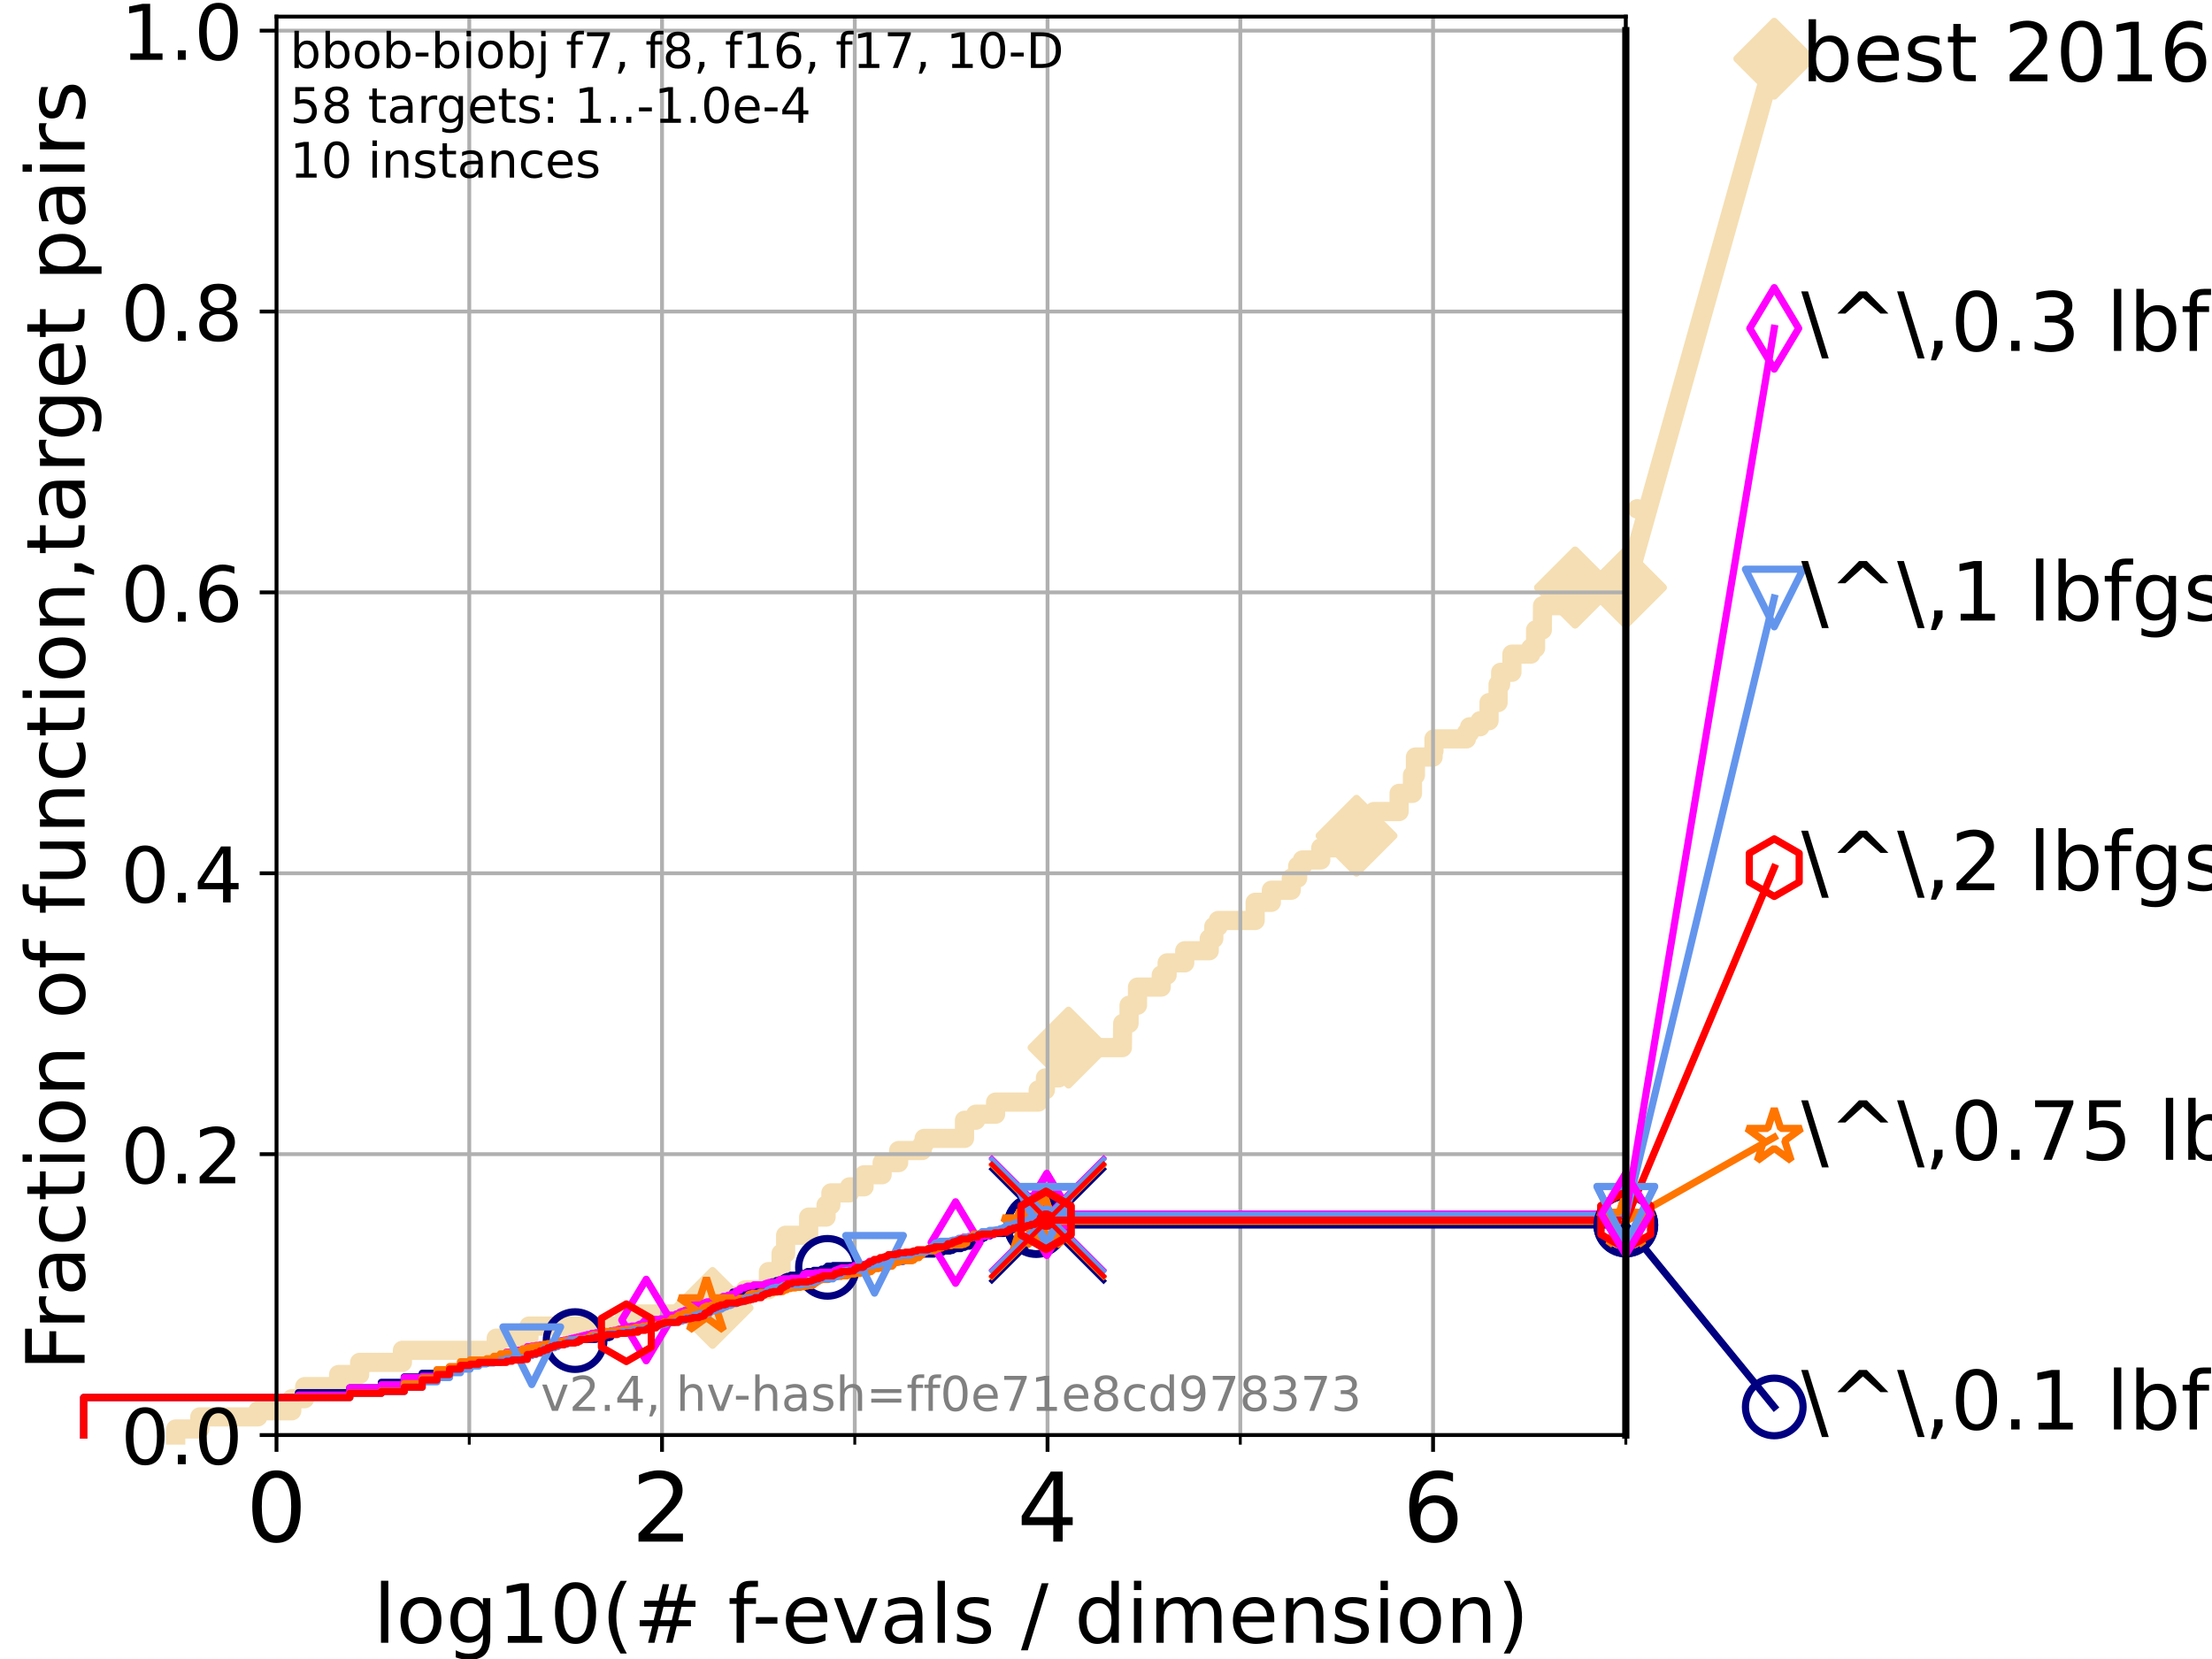 <?xml version="1.0" encoding="utf-8" standalone="no"?>
<!DOCTYPE svg PUBLIC "-//W3C//DTD SVG 1.1//EN"
  "http://www.w3.org/Graphics/SVG/1.1/DTD/svg11.dtd">
<!-- Created with matplotlib (https://matplotlib.org/) -->
<svg height="345.6pt" version="1.1" viewBox="0 0 460.8 345.6" width="460.8pt" xmlns="http://www.w3.org/2000/svg" xmlns:xlink="http://www.w3.org/1999/xlink">
 <defs>
  <style type="text/css">*{stroke-linecap:butt;stroke-linejoin:round;}</style>
 </defs>
 <g id="figure_1">
  <g id="patch_1">
   <path d="M 0 345.6 
L 460.8 345.6 
L 460.8 0 
L 0 0 
z
" style="fill:#ffffff;"/>
  </g>
  <g id="axes_1">
   <g id="patch_2">
    <path d="M 57.6 298.944 
L 338.688 298.944 
L 338.688 3.456 
L 57.6 3.456 
z
" style="fill:#ffffff;"/>
   </g>
   <g id="line2d_1">
    <path d="M 36.604 298.944 
L 36.604 297.683 
L 41.621 297.683 
L 41.621 295.161 
L 53.709 295.161 
L 53.709 293.9 
L 60.78 293.9 
L 60.78 291.378 
L 63.468 291.378 
L 63.468 288.856 
L 70.539 288.856 
L 70.539 286.334 
L 74.922 286.334 
L 74.922 283.811 
L 83.83 283.811 
L 83.83 281.289 
L 103.372 281.289 
L 103.372 278.767 
L 110.189 278.767 
L 110.189 276.245 
L 130.101 276.245 
L 130.101 273.723 
L 145.899 273.723 
L 145.899 272.462 
L 148.44 272.462 
L 148.44 271.201 
L 153.258 271.201 
L 153.258 269.94 
L 155.245 269.94 
L 155.245 268.679 
L 160.074 268.679 
L 160.074 264.896 
L 162.712 264.896 
L 162.712 261.113 
L 163.658 261.113 
L 163.658 257.33 
L 168.458 257.33 
L 168.458 253.546 
L 172.086 253.546 
L 172.086 251.024 
L 173.091 251.024 
L 173.091 248.502 
L 176.967 248.502 
L 176.967 247.241 
L 180.002 247.241 
L 180.002 244.719 
L 183.763 244.719 
L 183.763 242.197 
L 187.206 242.197 
L 187.206 239.675 
L 192.101 239.675 
L 192.101 238.414 
L 192.522 238.414 
L 192.522 237.153 
L 200.923 237.153 
L 200.923 233.37 
L 203.269 233.37 
L 203.269 232.109 
L 207.401 232.109 
L 207.401 229.587 
L 216.278 229.587 
L 216.278 227.064 
L 217.78 227.064 
L 217.78 224.542 
L 220.569 224.542 
L 220.569 222.02 
L 222.586 222.02 
L 222.586 218.237 
L 233.81 218.237 
L 233.878 213.193 
L 235.206 213.193 
L 235.206 209.41 
L 236.963 209.41 
L 236.963 205.627 
L 241.907 205.627 
L 241.907 203.105 
L 243.135 203.105 
L 243.135 200.583 
L 246.8 200.583 
L 246.8 198.06 
L 251.908 198.06 
L 251.908 195.538 
L 252.851 195.538 
L 252.851 193.016 
L 253.778 193.016 
L 253.778 191.755 
L 261.47 191.755 
L 261.47 187.972 
L 264.847 187.972 
L 264.847 185.45 
L 268.99 185.45 
L 268.99 182.928 
L 270.33 182.928 
L 270.33 180.406 
L 271.319 180.406 
L 271.319 179.145 
L 275.14 179.145 
L 275.14 176.623 
L 280.286 176.623 
L 280.286 175.362 
L 280.885 175.362 
L 280.885 174.101 
L 282.585 174.101 
L 282.585 170.317 
L 286.212 170.317 
L 286.212 169.056 
L 291.46 169.056 
L 291.46 165.273 
L 294.24 165.273 
L 294.24 161.49 
L 294.858 161.49 
L 294.858 157.707 
L 298.539 157.707 
L 298.539 156.446 
L 298.72 156.446 
L 298.72 153.924 
L 305.484 153.924 
L 305.484 152.663 
L 306.141 152.663 
L 306.141 151.402 
L 308.325 151.402 
L 308.325 150.141 
L 310.195 150.141 
L 310.195 146.358 
L 312.077 146.358 
L 312.077 142.574 
L 312.612 142.574 
L 312.612 140.052 
L 314.958 140.052 
L 314.958 136.269 
L 318.891 136.269 
L 318.891 135.008 
L 319.889 135.008 
L 319.889 131.225 
L 321.296 131.225 
L 321.337 126.181 
L 327.985 126.181 
L 327.985 124.92 
L 328.117 124.92 
L 328.117 122.398 
L 338.688 122.398 
L 338.688 122.398 
" style="fill:none;stroke:#f5deb3;stroke-linecap:square;stroke-width:4;"/>
   </g>
   <g id="line2d_2">
    <defs>
     <path d="M 0 7.778 
L 7.778 0 
L 0 -7.778 
L -7.778 0 
z
" id="m28aac49a62" style="stroke:#f5deb3;stroke-linejoin:miter;stroke-width:1.5;"/>
    </defs>
    <g>
     <use style="fill:#f5deb3;stroke:#f5deb3;stroke-linejoin:miter;stroke-width:1.5;" x="148.44" xlink:href="#m28aac49a62" y="272.462"/>
     <use style="fill:#f5deb3;stroke:#f5deb3;stroke-linejoin:miter;stroke-width:1.5;" x="222.586" xlink:href="#m28aac49a62" y="218.237"/>
     <use style="fill:#f5deb3;stroke:#f5deb3;stroke-linejoin:miter;stroke-width:1.5;" x="282.585" xlink:href="#m28aac49a62" y="174.101"/>
     <use style="fill:#f5deb3;stroke:#f5deb3;stroke-linejoin:miter;stroke-width:1.5;" x="328.117" xlink:href="#m28aac49a62" y="122.398"/>
     <use style="fill:#f5deb3;stroke:#f5deb3;stroke-linejoin:miter;stroke-width:1.5;" x="328.117" xlink:href="#m28aac49a62" y="122.398"/>
     <use style="fill:#f5deb3;stroke:#f5deb3;stroke-linejoin:miter;stroke-width:1.5;" x="338.688" xlink:href="#m28aac49a62" y="122.398"/>
    </g>
   </g>
   <g id="line2d_3">
    <path style="fill:none;stroke:#f5deb3;stroke-linecap:square;stroke-width:4;"/>
    <g/>
   </g>
   <g id="line2d_4">
    <path d="M 338.688 122.398 
L 369.608 12.233 
" style="fill:none;stroke:#f5deb3;stroke-linecap:square;stroke-width:4;"/>
    <g>
     <use style="fill:#f5deb3;stroke:#f5deb3;stroke-linejoin:miter;stroke-width:1.5;" x="338.688" xlink:href="#m28aac49a62" y="122.398"/>
     <use style="fill:#f5deb3;stroke:#f5deb3;stroke-linejoin:miter;stroke-width:1.5;" x="369.608" xlink:href="#m28aac49a62" y="12.233"/>
    </g>
   </g>
   <g id="matplotlib.axis_1">
    <g id="xtick_1">
     <g id="line2d_5">
      <path clip-path="url(#pcb3689322f)" d="M 57.6 298.944 
L 57.6 3.456 
" style="fill:none;stroke:#b0b0b0;stroke-linecap:square;stroke-width:0.8;"/>
     </g>
     <g id="line2d_6">
      <defs>
       <path d="M 0 0 
L 0 3.5 
" id="m3350425dd8" style="stroke:#000000;stroke-width:0.8;"/>
      </defs>
      <g>
       <use style="stroke:#000000;stroke-width:0.8;" x="57.6" xlink:href="#m3350425dd8" y="298.944"/>
      </g>
     </g>
     <g id="text_1">
      <!-- 0 -->
      <g transform="translate(51.237 321.141)scale(0.2 -0.2)">
       <defs>
        <path d="M 31.781 66.406 
Q 24.172 66.406 20.328 58.906 
Q 16.5 51.422 16.5 36.375 
Q 16.5 21.391 20.328 13.891 
Q 24.172 6.391 31.781 6.391 
Q 39.453 6.391 43.281 13.891 
Q 47.125 21.391 47.125 36.375 
Q 47.125 51.422 43.281 58.906 
Q 39.453 66.406 31.781 66.406 
z
M 31.781 74.219 
Q 44.047 74.219 50.516 64.516 
Q 56.984 54.828 56.984 36.375 
Q 56.984 17.969 50.516 8.266 
Q 44.047 -1.422 31.781 -1.422 
Q 19.531 -1.422 13.062 8.266 
Q 6.594 17.969 6.594 36.375 
Q 6.594 54.828 13.062 64.516 
Q 19.531 74.219 31.781 74.219 
z
" id="DejaVuSans-48"/>
       </defs>
       <use xlink:href="#DejaVuSans-48"/>
      </g>
     </g>
    </g>
    <g id="xtick_2">
     <g id="line2d_7">
      <path clip-path="url(#pcb3689322f)" d="M 137.911 298.944 
L 137.911 3.456 
" style="fill:none;stroke:#b0b0b0;stroke-linecap:square;stroke-width:0.8;"/>
     </g>
     <g id="line2d_8">
      <g>
       <use style="stroke:#000000;stroke-width:0.8;" x="137.911" xlink:href="#m3350425dd8" y="298.944"/>
      </g>
     </g>
     <g id="text_2">
      <!-- 2 -->
      <g transform="translate(131.548 321.141)scale(0.2 -0.2)">
       <defs>
        <path d="M 19.188 8.297 
L 53.609 8.297 
L 53.609 0 
L 7.328 0 
L 7.328 8.297 
Q 12.938 14.109 22.625 23.891 
Q 32.328 33.688 34.812 36.531 
Q 39.547 41.844 41.422 45.531 
Q 43.312 49.219 43.312 52.781 
Q 43.312 58.594 39.234 62.25 
Q 35.156 65.922 28.609 65.922 
Q 23.969 65.922 18.812 64.312 
Q 13.672 62.703 7.812 59.422 
L 7.812 69.391 
Q 13.766 71.781 18.938 73 
Q 24.125 74.219 28.422 74.219 
Q 39.75 74.219 46.484 68.547 
Q 53.219 62.891 53.219 53.422 
Q 53.219 48.922 51.531 44.891 
Q 49.859 40.875 45.406 35.406 
Q 44.188 33.984 37.641 27.219 
Q 31.109 20.453 19.188 8.297 
z
" id="DejaVuSans-50"/>
       </defs>
       <use xlink:href="#DejaVuSans-50"/>
      </g>
     </g>
    </g>
    <g id="xtick_3">
     <g id="line2d_9">
      <path clip-path="url(#pcb3689322f)" d="M 218.222 298.944 
L 218.222 3.456 
" style="fill:none;stroke:#b0b0b0;stroke-linecap:square;stroke-width:0.8;"/>
     </g>
     <g id="line2d_10">
      <g>
       <use style="stroke:#000000;stroke-width:0.8;" x="218.222" xlink:href="#m3350425dd8" y="298.944"/>
      </g>
     </g>
     <g id="text_3">
      <!-- 4 -->
      <g transform="translate(211.859 321.141)scale(0.2 -0.2)">
       <defs>
        <path d="M 37.797 64.312 
L 12.891 25.391 
L 37.797 25.391 
z
M 35.203 72.906 
L 47.609 72.906 
L 47.609 25.391 
L 58.016 25.391 
L 58.016 17.188 
L 47.609 17.188 
L 47.609 0 
L 37.797 0 
L 37.797 17.188 
L 4.891 17.188 
L 4.891 26.703 
z
" id="DejaVuSans-52"/>
       </defs>
       <use xlink:href="#DejaVuSans-52"/>
      </g>
     </g>
    </g>
    <g id="xtick_4">
     <g id="line2d_11">
      <path clip-path="url(#pcb3689322f)" d="M 298.533 298.944 
L 298.533 3.456 
" style="fill:none;stroke:#b0b0b0;stroke-linecap:square;stroke-width:0.8;"/>
     </g>
     <g id="line2d_12">
      <g>
       <use style="stroke:#000000;stroke-width:0.8;" x="298.533" xlink:href="#m3350425dd8" y="298.944"/>
      </g>
     </g>
     <g id="text_4">
      <!-- 6 -->
      <g transform="translate(292.17 321.141)scale(0.2 -0.2)">
       <defs>
        <path d="M 33.016 40.375 
Q 26.375 40.375 22.484 35.828 
Q 18.609 31.297 18.609 23.391 
Q 18.609 15.531 22.484 10.953 
Q 26.375 6.391 33.016 6.391 
Q 39.656 6.391 43.531 10.953 
Q 47.406 15.531 47.406 23.391 
Q 47.406 31.297 43.531 35.828 
Q 39.656 40.375 33.016 40.375 
z
M 52.594 71.297 
L 52.594 62.312 
Q 48.875 64.062 45.094 64.984 
Q 41.312 65.922 37.594 65.922 
Q 27.828 65.922 22.672 59.328 
Q 17.531 52.734 16.797 39.406 
Q 19.672 43.656 24.016 45.922 
Q 28.375 48.188 33.594 48.188 
Q 44.578 48.188 50.953 41.516 
Q 57.328 34.859 57.328 23.391 
Q 57.328 12.156 50.688 5.359 
Q 44.047 -1.422 33.016 -1.422 
Q 20.359 -1.422 13.672 8.266 
Q 6.984 17.969 6.984 36.375 
Q 6.984 53.656 15.188 63.938 
Q 23.391 74.219 37.203 74.219 
Q 40.922 74.219 44.703 73.484 
Q 48.484 72.75 52.594 71.297 
z
" id="DejaVuSans-54"/>
       </defs>
       <use xlink:href="#DejaVuSans-54"/>
      </g>
     </g>
    </g>
    <g id="xtick_5">
     <g id="line2d_13">
      <path clip-path="url(#pcb3689322f)" d="M 97.755 298.944 
L 97.755 3.456 
" style="fill:none;stroke:#b0b0b0;stroke-linecap:square;stroke-width:0.8;"/>
     </g>
     <g id="line2d_14">
      <defs>
       <path d="M 0 0 
L 0 2 
" id="m1b0feee7e0" style="stroke:#000000;stroke-width:0.6;"/>
      </defs>
      <g>
       <use style="stroke:#000000;stroke-width:0.6;" x="97.755" xlink:href="#m1b0feee7e0" y="298.944"/>
      </g>
     </g>
    </g>
    <g id="xtick_6">
     <g id="line2d_15">
      <path clip-path="url(#pcb3689322f)" d="M 178.066 298.944 
L 178.066 3.456 
" style="fill:none;stroke:#b0b0b0;stroke-linecap:square;stroke-width:0.8;"/>
     </g>
     <g id="line2d_16">
      <g>
       <use style="stroke:#000000;stroke-width:0.6;" x="178.066" xlink:href="#m1b0feee7e0" y="298.944"/>
      </g>
     </g>
    </g>
    <g id="xtick_7">
     <g id="line2d_17">
      <path clip-path="url(#pcb3689322f)" d="M 258.377 298.944 
L 258.377 3.456 
" style="fill:none;stroke:#b0b0b0;stroke-linecap:square;stroke-width:0.8;"/>
     </g>
     <g id="line2d_18">
      <g>
       <use style="stroke:#000000;stroke-width:0.6;" x="258.377" xlink:href="#m1b0feee7e0" y="298.944"/>
      </g>
     </g>
    </g>
    <g id="xtick_8">
     <g id="line2d_19">
      <path clip-path="url(#pcb3689322f)" d="M 338.688 298.944 
L 338.688 3.456 
" style="fill:none;stroke:#b0b0b0;stroke-linecap:square;stroke-width:0.8;"/>
     </g>
     <g id="line2d_20">
      <g>
       <use style="stroke:#000000;stroke-width:0.6;" x="338.688" xlink:href="#m1b0feee7e0" y="298.944"/>
      </g>
     </g>
    </g>
    <g id="text_5">
     <!-- log10(# f-evals / dimension) -->
     <g transform="translate(77.764 342.218)scale(0.17 -0.17)">
      <defs>
       <path d="M 9.422 75.984 
L 18.406 75.984 
L 18.406 0 
L 9.422 0 
z
" id="DejaVuSans-108"/>
       <path d="M 30.609 48.391 
Q 23.391 48.391 19.188 42.75 
Q 14.984 37.109 14.984 27.297 
Q 14.984 17.484 19.156 11.844 
Q 23.344 6.203 30.609 6.203 
Q 37.797 6.203 41.984 11.859 
Q 46.188 17.531 46.188 27.297 
Q 46.188 37.016 41.984 42.703 
Q 37.797 48.391 30.609 48.391 
z
M 30.609 56 
Q 42.328 56 49.016 48.375 
Q 55.719 40.766 55.719 27.297 
Q 55.719 13.875 49.016 6.219 
Q 42.328 -1.422 30.609 -1.422 
Q 18.844 -1.422 12.172 6.219 
Q 5.516 13.875 5.516 27.297 
Q 5.516 40.766 12.172 48.375 
Q 18.844 56 30.609 56 
z
" id="DejaVuSans-111"/>
       <path d="M 45.406 27.984 
Q 45.406 37.75 41.375 43.109 
Q 37.359 48.484 30.078 48.484 
Q 22.859 48.484 18.828 43.109 
Q 14.797 37.75 14.797 27.984 
Q 14.797 18.266 18.828 12.891 
Q 22.859 7.516 30.078 7.516 
Q 37.359 7.516 41.375 12.891 
Q 45.406 18.266 45.406 27.984 
z
M 54.391 6.781 
Q 54.391 -7.172 48.188 -13.984 
Q 42 -20.797 29.203 -20.797 
Q 24.469 -20.797 20.266 -20.094 
Q 16.062 -19.391 12.109 -17.922 
L 12.109 -9.188 
Q 16.062 -11.328 19.922 -12.344 
Q 23.781 -13.375 27.781 -13.375 
Q 36.625 -13.375 41.016 -8.766 
Q 45.406 -4.156 45.406 5.172 
L 45.406 9.625 
Q 42.625 4.781 38.281 2.391 
Q 33.938 0 27.875 0 
Q 17.828 0 11.672 7.656 
Q 5.516 15.328 5.516 27.984 
Q 5.516 40.672 11.672 48.328 
Q 17.828 56 27.875 56 
Q 33.938 56 38.281 53.609 
Q 42.625 51.219 45.406 46.391 
L 45.406 54.688 
L 54.391 54.688 
z
" id="DejaVuSans-103"/>
       <path d="M 12.406 8.297 
L 28.516 8.297 
L 28.516 63.922 
L 10.984 60.406 
L 10.984 69.391 
L 28.422 72.906 
L 38.281 72.906 
L 38.281 8.297 
L 54.391 8.297 
L 54.391 0 
L 12.406 0 
z
" id="DejaVuSans-49"/>
       <path d="M 31 75.875 
Q 24.469 64.656 21.281 53.656 
Q 18.109 42.672 18.109 31.391 
Q 18.109 20.125 21.312 9.062 
Q 24.516 -2 31 -13.188 
L 23.188 -13.188 
Q 15.875 -1.703 12.234 9.375 
Q 8.594 20.453 8.594 31.391 
Q 8.594 42.281 12.203 53.312 
Q 15.828 64.359 23.188 75.875 
z
" id="DejaVuSans-40"/>
       <path d="M 51.125 44 
L 36.922 44 
L 32.812 27.688 
L 47.125 27.688 
z
M 43.797 71.781 
L 38.719 51.516 
L 52.984 51.516 
L 58.109 71.781 
L 65.922 71.781 
L 60.891 51.516 
L 76.125 51.516 
L 76.125 44 
L 58.984 44 
L 54.984 27.688 
L 70.516 27.688 
L 70.516 20.219 
L 53.078 20.219 
L 48 0 
L 40.188 0 
L 45.219 20.219 
L 30.906 20.219 
L 25.875 0 
L 18.016 0 
L 23.094 20.219 
L 7.719 20.219 
L 7.719 27.688 
L 24.906 27.688 
L 29 44 
L 13.281 44 
L 13.281 51.516 
L 30.906 51.516 
L 35.891 71.781 
z
" id="DejaVuSans-35"/>
       <path id="DejaVuSans-32"/>
       <path d="M 37.109 75.984 
L 37.109 68.5 
L 28.516 68.5 
Q 23.688 68.5 21.797 66.547 
Q 19.922 64.594 19.922 59.516 
L 19.922 54.688 
L 34.719 54.688 
L 34.719 47.703 
L 19.922 47.703 
L 19.922 0 
L 10.891 0 
L 10.891 47.703 
L 2.297 47.703 
L 2.297 54.688 
L 10.891 54.688 
L 10.891 58.5 
Q 10.891 67.625 15.141 71.797 
Q 19.391 75.984 28.609 75.984 
z
" id="DejaVuSans-102"/>
       <path d="M 4.891 31.391 
L 31.203 31.391 
L 31.203 23.391 
L 4.891 23.391 
z
" id="DejaVuSans-45"/>
       <path d="M 56.203 29.594 
L 56.203 25.203 
L 14.891 25.203 
Q 15.484 15.922 20.484 11.062 
Q 25.484 6.203 34.422 6.203 
Q 39.594 6.203 44.453 7.469 
Q 49.312 8.734 54.109 11.281 
L 54.109 2.781 
Q 49.266 0.734 44.188 -0.344 
Q 39.109 -1.422 33.891 -1.422 
Q 20.797 -1.422 13.156 6.188 
Q 5.516 13.812 5.516 26.812 
Q 5.516 40.234 12.766 48.109 
Q 20.016 56 32.328 56 
Q 43.359 56 49.781 48.891 
Q 56.203 41.797 56.203 29.594 
z
M 47.219 32.234 
Q 47.125 39.594 43.094 43.984 
Q 39.062 48.391 32.422 48.391 
Q 24.906 48.391 20.391 44.141 
Q 15.875 39.891 15.188 32.172 
z
" id="DejaVuSans-101"/>
       <path d="M 2.984 54.688 
L 12.5 54.688 
L 29.594 8.797 
L 46.688 54.688 
L 56.203 54.688 
L 35.688 0 
L 23.484 0 
z
" id="DejaVuSans-118"/>
       <path d="M 34.281 27.484 
Q 23.391 27.484 19.188 25 
Q 14.984 22.516 14.984 16.5 
Q 14.984 11.719 18.141 8.906 
Q 21.297 6.109 26.703 6.109 
Q 34.188 6.109 38.703 11.406 
Q 43.219 16.703 43.219 25.484 
L 43.219 27.484 
z
M 52.203 31.203 
L 52.203 0 
L 43.219 0 
L 43.219 8.297 
Q 40.141 3.328 35.547 0.953 
Q 30.953 -1.422 24.312 -1.422 
Q 15.922 -1.422 10.953 3.297 
Q 6 8.016 6 15.922 
Q 6 25.141 12.172 29.828 
Q 18.359 34.516 30.609 34.516 
L 43.219 34.516 
L 43.219 35.406 
Q 43.219 41.609 39.141 45 
Q 35.062 48.391 27.688 48.391 
Q 23 48.391 18.547 47.266 
Q 14.109 46.141 10.016 43.891 
L 10.016 52.203 
Q 14.938 54.109 19.578 55.047 
Q 24.219 56 28.609 56 
Q 40.484 56 46.344 49.844 
Q 52.203 43.703 52.203 31.203 
z
" id="DejaVuSans-97"/>
       <path d="M 44.281 53.078 
L 44.281 44.578 
Q 40.484 46.531 36.375 47.5 
Q 32.281 48.484 27.875 48.484 
Q 21.188 48.484 17.844 46.438 
Q 14.5 44.391 14.5 40.281 
Q 14.5 37.156 16.891 35.375 
Q 19.281 33.594 26.516 31.984 
L 29.594 31.297 
Q 39.156 29.25 43.188 25.516 
Q 47.219 21.781 47.219 15.094 
Q 47.219 7.469 41.188 3.016 
Q 35.156 -1.422 24.609 -1.422 
Q 20.219 -1.422 15.453 -0.562 
Q 10.688 0.297 5.422 2 
L 5.422 11.281 
Q 10.406 8.688 15.234 7.391 
Q 20.062 6.109 24.812 6.109 
Q 31.156 6.109 34.562 8.281 
Q 37.984 10.453 37.984 14.406 
Q 37.984 18.062 35.516 20.016 
Q 33.062 21.969 24.703 23.781 
L 21.578 24.516 
Q 13.234 26.266 9.516 29.906 
Q 5.812 33.547 5.812 39.891 
Q 5.812 47.609 11.281 51.797 
Q 16.75 56 26.812 56 
Q 31.781 56 36.172 55.266 
Q 40.578 54.547 44.281 53.078 
z
" id="DejaVuSans-115"/>
       <path d="M 25.391 72.906 
L 33.688 72.906 
L 8.297 -9.281 
L 0 -9.281 
z
" id="DejaVuSans-47"/>
       <path d="M 45.406 46.391 
L 45.406 75.984 
L 54.391 75.984 
L 54.391 0 
L 45.406 0 
L 45.406 8.203 
Q 42.578 3.328 38.25 0.953 
Q 33.938 -1.422 27.875 -1.422 
Q 17.969 -1.422 11.734 6.484 
Q 5.516 14.406 5.516 27.297 
Q 5.516 40.188 11.734 48.094 
Q 17.969 56 27.875 56 
Q 33.938 56 38.25 53.625 
Q 42.578 51.266 45.406 46.391 
z
M 14.797 27.297 
Q 14.797 17.391 18.875 11.75 
Q 22.953 6.109 30.078 6.109 
Q 37.203 6.109 41.297 11.75 
Q 45.406 17.391 45.406 27.297 
Q 45.406 37.203 41.297 42.844 
Q 37.203 48.484 30.078 48.484 
Q 22.953 48.484 18.875 42.844 
Q 14.797 37.203 14.797 27.297 
z
" id="DejaVuSans-100"/>
       <path d="M 9.422 54.688 
L 18.406 54.688 
L 18.406 0 
L 9.422 0 
z
M 9.422 75.984 
L 18.406 75.984 
L 18.406 64.594 
L 9.422 64.594 
z
" id="DejaVuSans-105"/>
       <path d="M 52 44.188 
Q 55.375 50.25 60.062 53.125 
Q 64.75 56 71.094 56 
Q 79.641 56 84.281 50.016 
Q 88.922 44.047 88.922 33.016 
L 88.922 0 
L 79.891 0 
L 79.891 32.719 
Q 79.891 40.578 77.094 44.375 
Q 74.312 48.188 68.609 48.188 
Q 61.625 48.188 57.562 43.547 
Q 53.516 38.922 53.516 30.906 
L 53.516 0 
L 44.484 0 
L 44.484 32.719 
Q 44.484 40.625 41.703 44.406 
Q 38.922 48.188 33.109 48.188 
Q 26.219 48.188 22.156 43.531 
Q 18.109 38.875 18.109 30.906 
L 18.109 0 
L 9.078 0 
L 9.078 54.688 
L 18.109 54.688 
L 18.109 46.188 
Q 21.188 51.219 25.484 53.609 
Q 29.781 56 35.688 56 
Q 41.656 56 45.828 52.969 
Q 50 49.953 52 44.188 
z
" id="DejaVuSans-109"/>
       <path d="M 54.891 33.016 
L 54.891 0 
L 45.906 0 
L 45.906 32.719 
Q 45.906 40.484 42.875 44.328 
Q 39.844 48.188 33.797 48.188 
Q 26.516 48.188 22.312 43.547 
Q 18.109 38.922 18.109 30.906 
L 18.109 0 
L 9.078 0 
L 9.078 54.688 
L 18.109 54.688 
L 18.109 46.188 
Q 21.344 51.125 25.703 53.562 
Q 30.078 56 35.797 56 
Q 45.219 56 50.047 50.172 
Q 54.891 44.344 54.891 33.016 
z
" id="DejaVuSans-110"/>
       <path d="M 8.016 75.875 
L 15.828 75.875 
Q 23.141 64.359 26.781 53.312 
Q 30.422 42.281 30.422 31.391 
Q 30.422 20.453 26.781 9.375 
Q 23.141 -1.703 15.828 -13.188 
L 8.016 -13.188 
Q 14.5 -2 17.703 9.062 
Q 20.906 20.125 20.906 31.391 
Q 20.906 42.672 17.703 53.656 
Q 14.5 64.656 8.016 75.875 
z
" id="DejaVuSans-41"/>
      </defs>
      <use xlink:href="#DejaVuSans-108"/>
      <use x="27.783" xlink:href="#DejaVuSans-111"/>
      <use x="88.965" xlink:href="#DejaVuSans-103"/>
      <use x="152.441" xlink:href="#DejaVuSans-49"/>
      <use x="216.064" xlink:href="#DejaVuSans-48"/>
      <use x="279.688" xlink:href="#DejaVuSans-40"/>
      <use x="318.701" xlink:href="#DejaVuSans-35"/>
      <use x="402.49" xlink:href="#DejaVuSans-32"/>
      <use x="434.277" xlink:href="#DejaVuSans-102"/>
      <use x="463.982" xlink:href="#DejaVuSans-45"/>
      <use x="500.066" xlink:href="#DejaVuSans-101"/>
      <use x="561.59" xlink:href="#DejaVuSans-118"/>
      <use x="620.77" xlink:href="#DejaVuSans-97"/>
      <use x="682.049" xlink:href="#DejaVuSans-108"/>
      <use x="709.832" xlink:href="#DejaVuSans-115"/>
      <use x="761.932" xlink:href="#DejaVuSans-32"/>
      <use x="793.719" xlink:href="#DejaVuSans-47"/>
      <use x="827.41" xlink:href="#DejaVuSans-32"/>
      <use x="859.197" xlink:href="#DejaVuSans-100"/>
      <use x="922.674" xlink:href="#DejaVuSans-105"/>
      <use x="950.457" xlink:href="#DejaVuSans-109"/>
      <use x="1047.869" xlink:href="#DejaVuSans-101"/>
      <use x="1109.393" xlink:href="#DejaVuSans-110"/>
      <use x="1172.771" xlink:href="#DejaVuSans-115"/>
      <use x="1224.871" xlink:href="#DejaVuSans-105"/>
      <use x="1252.654" xlink:href="#DejaVuSans-111"/>
      <use x="1313.836" xlink:href="#DejaVuSans-110"/>
      <use x="1377.215" xlink:href="#DejaVuSans-41"/>
     </g>
    </g>
   </g>
   <g id="matplotlib.axis_2">
    <g id="ytick_1">
     <g id="line2d_21">
      <path clip-path="url(#pcb3689322f)" d="M 57.6 298.944 
L 338.688 298.944 
" style="fill:none;stroke:#b0b0b0;stroke-linecap:square;stroke-width:0.8;"/>
     </g>
     <g id="line2d_22">
      <defs>
       <path d="M 0 0 
L -3.5 0 
" id="m1e8c23dc49" style="stroke:#000000;stroke-width:0.8;"/>
      </defs>
      <g>
       <use style="stroke:#000000;stroke-width:0.8;" x="57.6" xlink:href="#m1e8c23dc49" y="298.944"/>
      </g>
     </g>
     <g id="text_6">
      <!-- 0.0 -->
      <g transform="translate(25.155 305.023)scale(0.16 -0.16)">
       <defs>
        <path d="M 10.688 12.406 
L 21 12.406 
L 21 0 
L 10.688 0 
z
" id="DejaVuSans-46"/>
       </defs>
       <use xlink:href="#DejaVuSans-48"/>
       <use x="63.623" xlink:href="#DejaVuSans-46"/>
       <use x="95.41" xlink:href="#DejaVuSans-48"/>
      </g>
     </g>
    </g>
    <g id="ytick_2">
     <g id="line2d_23">
      <path clip-path="url(#pcb3689322f)" d="M 57.6 240.432 
L 338.688 240.432 
" style="fill:none;stroke:#b0b0b0;stroke-linecap:square;stroke-width:0.8;"/>
     </g>
     <g id="line2d_24">
      <g>
       <use style="stroke:#000000;stroke-width:0.8;" x="57.6" xlink:href="#m1e8c23dc49" y="240.432"/>
      </g>
     </g>
     <g id="text_7">
      <!-- 0.2 -->
      <g transform="translate(25.155 246.51)scale(0.16 -0.16)">
       <use xlink:href="#DejaVuSans-48"/>
       <use x="63.623" xlink:href="#DejaVuSans-46"/>
       <use x="95.41" xlink:href="#DejaVuSans-50"/>
      </g>
     </g>
    </g>
    <g id="ytick_3">
     <g id="line2d_25">
      <path clip-path="url(#pcb3689322f)" d="M 57.6 181.919 
L 338.688 181.919 
" style="fill:none;stroke:#b0b0b0;stroke-linecap:square;stroke-width:0.8;"/>
     </g>
     <g id="line2d_26">
      <g>
       <use style="stroke:#000000;stroke-width:0.8;" x="57.6" xlink:href="#m1e8c23dc49" y="181.919"/>
      </g>
     </g>
     <g id="text_8">
      <!-- 0.4 -->
      <g transform="translate(25.155 187.998)scale(0.16 -0.16)">
       <use xlink:href="#DejaVuSans-48"/>
       <use x="63.623" xlink:href="#DejaVuSans-46"/>
       <use x="95.41" xlink:href="#DejaVuSans-52"/>
      </g>
     </g>
    </g>
    <g id="ytick_4">
     <g id="line2d_27">
      <path clip-path="url(#pcb3689322f)" d="M 57.6 123.407 
L 338.688 123.407 
" style="fill:none;stroke:#b0b0b0;stroke-linecap:square;stroke-width:0.8;"/>
     </g>
     <g id="line2d_28">
      <g>
       <use style="stroke:#000000;stroke-width:0.8;" x="57.6" xlink:href="#m1e8c23dc49" y="123.407"/>
      </g>
     </g>
     <g id="text_9">
      <!-- 0.6 -->
      <g transform="translate(25.155 129.485)scale(0.16 -0.16)">
       <use xlink:href="#DejaVuSans-48"/>
       <use x="63.623" xlink:href="#DejaVuSans-46"/>
       <use x="95.41" xlink:href="#DejaVuSans-54"/>
      </g>
     </g>
    </g>
    <g id="ytick_5">
     <g id="line2d_29">
      <path clip-path="url(#pcb3689322f)" d="M 57.6 64.894 
L 338.688 64.894 
" style="fill:none;stroke:#b0b0b0;stroke-linecap:square;stroke-width:0.8;"/>
     </g>
     <g id="line2d_30">
      <g>
       <use style="stroke:#000000;stroke-width:0.8;" x="57.6" xlink:href="#m1e8c23dc49" y="64.894"/>
      </g>
     </g>
     <g id="text_10">
      <!-- 0.8 -->
      <g transform="translate(25.155 70.973)scale(0.16 -0.16)">
       <defs>
        <path d="M 31.781 34.625 
Q 24.75 34.625 20.719 30.859 
Q 16.703 27.094 16.703 20.516 
Q 16.703 13.922 20.719 10.156 
Q 24.75 6.391 31.781 6.391 
Q 38.812 6.391 42.859 10.172 
Q 46.922 13.969 46.922 20.516 
Q 46.922 27.094 42.891 30.859 
Q 38.875 34.625 31.781 34.625 
z
M 21.922 38.812 
Q 15.578 40.375 12.031 44.719 
Q 8.5 49.078 8.5 55.328 
Q 8.5 64.062 14.719 69.141 
Q 20.953 74.219 31.781 74.219 
Q 42.672 74.219 48.875 69.141 
Q 55.078 64.062 55.078 55.328 
Q 55.078 49.078 51.531 44.719 
Q 48 40.375 41.703 38.812 
Q 48.828 37.156 52.797 32.312 
Q 56.781 27.484 56.781 20.516 
Q 56.781 9.906 50.312 4.234 
Q 43.844 -1.422 31.781 -1.422 
Q 19.734 -1.422 13.25 4.234 
Q 6.781 9.906 6.781 20.516 
Q 6.781 27.484 10.781 32.312 
Q 14.797 37.156 21.922 38.812 
z
M 18.312 54.391 
Q 18.312 48.734 21.844 45.562 
Q 25.391 42.391 31.781 42.391 
Q 38.141 42.391 41.719 45.562 
Q 45.312 48.734 45.312 54.391 
Q 45.312 60.062 41.719 63.234 
Q 38.141 66.406 31.781 66.406 
Q 25.391 66.406 21.844 63.234 
Q 18.312 60.062 18.312 54.391 
z
" id="DejaVuSans-56"/>
       </defs>
       <use xlink:href="#DejaVuSans-48"/>
       <use x="63.623" xlink:href="#DejaVuSans-46"/>
       <use x="95.41" xlink:href="#DejaVuSans-56"/>
      </g>
     </g>
    </g>
    <g id="ytick_6">
     <g id="line2d_31">
      <path clip-path="url(#pcb3689322f)" d="M 57.6 6.382 
L 338.688 6.382 
" style="fill:none;stroke:#b0b0b0;stroke-linecap:square;stroke-width:0.8;"/>
     </g>
     <g id="line2d_32">
      <g>
       <use style="stroke:#000000;stroke-width:0.8;" x="57.6" xlink:href="#m1e8c23dc49" y="6.382"/>
      </g>
     </g>
     <g id="text_11">
      <!-- 1.0 -->
      <g transform="translate(25.155 12.46)scale(0.16 -0.16)">
       <use xlink:href="#DejaVuSans-49"/>
       <use x="63.623" xlink:href="#DejaVuSans-46"/>
       <use x="95.41" xlink:href="#DejaVuSans-48"/>
      </g>
     </g>
    </g>
    <g id="text_12">
     <!-- Fraction of function,target pairs -->
     <g transform="translate(17.62 285.585)rotate(-90)scale(0.17 -0.17)">
      <defs>
       <path d="M 9.812 72.906 
L 51.703 72.906 
L 51.703 64.594 
L 19.672 64.594 
L 19.672 43.109 
L 48.578 43.109 
L 48.578 34.812 
L 19.672 34.812 
L 19.672 0 
L 9.812 0 
z
" id="DejaVuSans-70"/>
       <path d="M 41.109 46.297 
Q 39.594 47.172 37.812 47.578 
Q 36.031 48 33.891 48 
Q 26.266 48 22.188 43.047 
Q 18.109 38.094 18.109 28.812 
L 18.109 0 
L 9.078 0 
L 9.078 54.688 
L 18.109 54.688 
L 18.109 46.188 
Q 20.953 51.172 25.484 53.578 
Q 30.031 56 36.531 56 
Q 37.453 56 38.578 55.875 
Q 39.703 55.766 41.062 55.516 
z
" id="DejaVuSans-114"/>
       <path d="M 48.781 52.594 
L 48.781 44.188 
Q 44.969 46.297 41.141 47.344 
Q 37.312 48.391 33.406 48.391 
Q 24.656 48.391 19.812 42.844 
Q 14.984 37.312 14.984 27.297 
Q 14.984 17.281 19.812 11.734 
Q 24.656 6.203 33.406 6.203 
Q 37.312 6.203 41.141 7.25 
Q 44.969 8.297 48.781 10.406 
L 48.781 2.094 
Q 45.016 0.344 40.984 -0.531 
Q 36.969 -1.422 32.422 -1.422 
Q 20.062 -1.422 12.781 6.344 
Q 5.516 14.109 5.516 27.297 
Q 5.516 40.672 12.859 48.328 
Q 20.219 56 33.016 56 
Q 37.156 56 41.109 55.141 
Q 45.062 54.297 48.781 52.594 
z
" id="DejaVuSans-99"/>
       <path d="M 18.312 70.219 
L 18.312 54.688 
L 36.812 54.688 
L 36.812 47.703 
L 18.312 47.703 
L 18.312 18.016 
Q 18.312 11.328 20.141 9.422 
Q 21.969 7.516 27.594 7.516 
L 36.812 7.516 
L 36.812 0 
L 27.594 0 
Q 17.188 0 13.234 3.875 
Q 9.281 7.766 9.281 18.016 
L 9.281 47.703 
L 2.688 47.703 
L 2.688 54.688 
L 9.281 54.688 
L 9.281 70.219 
z
" id="DejaVuSans-116"/>
       <path d="M 8.5 21.578 
L 8.5 54.688 
L 17.484 54.688 
L 17.484 21.922 
Q 17.484 14.156 20.5 10.266 
Q 23.531 6.391 29.594 6.391 
Q 36.859 6.391 41.078 11.031 
Q 45.312 15.672 45.312 23.688 
L 45.312 54.688 
L 54.297 54.688 
L 54.297 0 
L 45.312 0 
L 45.312 8.406 
Q 42.047 3.422 37.719 1 
Q 33.406 -1.422 27.688 -1.422 
Q 18.266 -1.422 13.375 4.438 
Q 8.5 10.297 8.5 21.578 
z
M 31.109 56 
z
" id="DejaVuSans-117"/>
       <path d="M 11.719 12.406 
L 22.016 12.406 
L 22.016 4 
L 14.016 -11.625 
L 7.719 -11.625 
L 11.719 4 
z
" id="DejaVuSans-44"/>
       <path d="M 18.109 8.203 
L 18.109 -20.797 
L 9.078 -20.797 
L 9.078 54.688 
L 18.109 54.688 
L 18.109 46.391 
Q 20.953 51.266 25.266 53.625 
Q 29.594 56 35.594 56 
Q 45.562 56 51.781 48.094 
Q 58.016 40.188 58.016 27.297 
Q 58.016 14.406 51.781 6.484 
Q 45.562 -1.422 35.594 -1.422 
Q 29.594 -1.422 25.266 0.953 
Q 20.953 3.328 18.109 8.203 
z
M 48.688 27.297 
Q 48.688 37.203 44.609 42.844 
Q 40.531 48.484 33.406 48.484 
Q 26.266 48.484 22.188 42.844 
Q 18.109 37.203 18.109 27.297 
Q 18.109 17.391 22.188 11.75 
Q 26.266 6.109 33.406 6.109 
Q 40.531 6.109 44.609 11.75 
Q 48.688 17.391 48.688 27.297 
z
" id="DejaVuSans-112"/>
      </defs>
      <use xlink:href="#DejaVuSans-70"/>
      <use x="50.27" xlink:href="#DejaVuSans-114"/>
      <use x="91.383" xlink:href="#DejaVuSans-97"/>
      <use x="152.662" xlink:href="#DejaVuSans-99"/>
      <use x="207.643" xlink:href="#DejaVuSans-116"/>
      <use x="246.852" xlink:href="#DejaVuSans-105"/>
      <use x="274.635" xlink:href="#DejaVuSans-111"/>
      <use x="335.816" xlink:href="#DejaVuSans-110"/>
      <use x="399.195" xlink:href="#DejaVuSans-32"/>
      <use x="430.982" xlink:href="#DejaVuSans-111"/>
      <use x="492.164" xlink:href="#DejaVuSans-102"/>
      <use x="527.369" xlink:href="#DejaVuSans-32"/>
      <use x="559.156" xlink:href="#DejaVuSans-102"/>
      <use x="594.361" xlink:href="#DejaVuSans-117"/>
      <use x="657.74" xlink:href="#DejaVuSans-110"/>
      <use x="721.119" xlink:href="#DejaVuSans-99"/>
      <use x="776.1" xlink:href="#DejaVuSans-116"/>
      <use x="815.309" xlink:href="#DejaVuSans-105"/>
      <use x="843.092" xlink:href="#DejaVuSans-111"/>
      <use x="904.273" xlink:href="#DejaVuSans-110"/>
      <use x="967.652" xlink:href="#DejaVuSans-44"/>
      <use x="999.439" xlink:href="#DejaVuSans-116"/>
      <use x="1038.648" xlink:href="#DejaVuSans-97"/>
      <use x="1099.928" xlink:href="#DejaVuSans-114"/>
      <use x="1139.291" xlink:href="#DejaVuSans-103"/>
      <use x="1202.768" xlink:href="#DejaVuSans-101"/>
      <use x="1264.291" xlink:href="#DejaVuSans-116"/>
      <use x="1303.5" xlink:href="#DejaVuSans-32"/>
      <use x="1335.287" xlink:href="#DejaVuSans-112"/>
      <use x="1398.764" xlink:href="#DejaVuSans-97"/>
      <use x="1460.043" xlink:href="#DejaVuSans-105"/>
      <use x="1487.826" xlink:href="#DejaVuSans-114"/>
      <use x="1528.939" xlink:href="#DejaVuSans-115"/>
     </g>
    </g>
   </g>
   <g id="line2d_33">
    <defs>
     <path d="M 0 1.5 
C 0.398 1.5 0.779 1.342 1.061 1.061 
C 1.342 0.779 1.5 0.398 1.5 0 
C 1.5 -0.398 1.342 -0.779 1.061 -1.061 
C 0.779 -1.342 0.398 -1.5 0 -1.5 
C -0.398 -1.5 -0.779 -1.342 -1.061 -1.061 
C -1.342 -0.779 -1.5 -0.398 -1.5 0 
C -1.5 0.398 -1.342 0.779 -1.061 1.061 
C -0.779 1.342 -0.398 1.5 0 1.5 
z
" id="m2981a29246" style="stroke:#f5deb3;"/>
    </defs>
    <g>
     <use style="fill:#f5deb3;stroke:#f5deb3;" x="341.07" xlink:href="#m2981a29246" y="106.004"/>
     <use style="fill:#f5deb3;stroke:#f5deb3;" x="341.07" xlink:href="#m2981a29246" y="106.004"/>
    </g>
   </g>
   <g id="line2d_34">
    <defs>
     <path d="M 0 1.5 
C 0.398 1.5 0.779 1.342 1.061 1.061 
C 1.342 0.779 1.5 0.398 1.5 0 
C 1.5 -0.398 1.342 -0.779 1.061 -1.061 
C 0.779 -1.342 0.398 -1.5 0 -1.5 
C -0.398 -1.5 -0.779 -1.342 -1.061 -1.061 
C -1.342 -0.779 -1.5 -0.398 -1.5 0 
C -1.5 0.398 -1.342 0.779 -1.061 1.061 
C -0.779 1.342 -0.398 1.5 0 1.5 
z
" id="m183c20f2be" style="stroke:#000080;"/>
    </defs>
    <g>
     <use style="fill:#000080;stroke:#000080;" x="215.851" xlink:href="#m183c20f2be" y="255.186"/>
     <use style="fill:#000080;stroke:#000080;" x="215.851" xlink:href="#m183c20f2be" y="255.186"/>
    </g>
   </g>
   <g id="line2d_35">
    <path d="M 17.445 298.944 
L 17.445 291.126 
L 62.175 291.126 
L 62.175 290.117 
L 72.868 290.117 
L 72.868 289.108 
L 79.447 289.108 
L 79.447 287.973 
L 84.213 287.973 
L 84.213 286.838 
L 87.952 286.838 
L 87.952 286.081 
L 91.03 286.081 
L 91.03 285.451 
L 93.645 285.451 
L 93.645 284.82 
L 95.918 284.82 
L 95.918 284.442 
L 97.929 284.442 
L 97.929 284.316 
L 99.732 284.316 
L 99.732 284.064 
L 101.366 284.064 
L 101.366 283.685 
L 102.859 283.685 
L 102.859 283.307 
L 104.235 283.307 
L 104.235 282.55 
L 105.51 282.55 
L 105.51 282.298 
L 106.699 282.298 
L 106.699 282.046 
L 107.811 282.046 
L 107.811 281.794 
L 108.857 281.794 
L 108.857 281.542 
L 109.843 281.542 
L 109.843 281.289 
L 110.777 281.289 
L 110.86 280.785 
L 111.663 280.785 
L 111.663 280.659 
L 112.507 280.659 
L 112.507 280.407 
L 113.311 280.407 
L 113.311 280.154 
L 114.882 280.154 
L 114.882 279.776 
L 115.523 279.776 
L 115.523 279.524 
L 116.914 279.524 
L 116.914 279.398 
L 118.149 279.398 
L 118.149 279.272 
L 119.801 279.272 
L 119.801 279.146 
L 120.382 279.146 
L 120.382 279.019 
L 124.101 279.019 
L 124.14 278.767 
L 124.965 278.767 
L 124.965 278.641 
L 126.872 278.641 
L 126.872 278.515 
L 127.229 278.515 
L 127.262 278.011 
L 127.58 278.011 
L 127.611 277.632 
L 128.26 277.632 
L 128.26 277.506 
L 128.62 277.506 
L 128.62 277.38 
L 129.233 277.38 
L 129.262 277.128 
L 129.881 277.128 
L 129.881 276.876 
L 130.452 276.876 
L 130.452 276.75 
L 132.399 276.75 
L 132.399 276.624 
L 133.171 276.624 
L 133.194 276.371 
L 133.443 276.371 
L 133.443 276.245 
L 133.645 276.245 
L 133.667 275.993 
L 133.932 275.993 
L 133.932 275.867 
L 134.386 275.867 
L 134.386 275.741 
L 135.301 275.741 
L 135.301 275.615 
L 135.761 275.615 
L 135.761 275.489 
L 136.4 275.489 
L 136.4 275.362 
L 137.416 275.362 
L 137.416 275.236 
L 138.188 275.236 
L 138.188 274.984 
L 138.544 274.984 
L 138.544 274.858 
L 139.652 274.858 
L 139.652 274.732 
L 139.98 274.732 
L 139.98 274.606 
L 140.679 274.606 
L 140.679 274.48 
L 140.988 274.48 
L 140.988 274.354 
L 141.119 274.354 
L 141.134 274.101 
L 141.278 274.101 
L 141.307 273.723 
L 141.464 273.723 
L 141.464 273.597 
L 142.079 273.597 
L 142.079 273.471 
L 142.392 273.471 
L 142.392 273.345 
L 142.513 273.345 
L 142.513 273.219 
L 142.647 273.219 
L 142.647 273.093 
L 143.54 273.093 
L 143.54 272.84 
L 143.679 272.84 
L 143.679 272.714 
L 144.063 272.714 
L 144.063 272.588 
L 144.594 272.588 
L 144.594 272.336 
L 145.361 272.336 
L 145.361 272.21 
L 145.52 272.21 
L 145.52 272.084 
L 148.045 272.084 
L 148.045 271.958 
L 148.668 271.958 
L 148.668 271.832 
L 148.789 271.832 
L 148.883 271.579 
L 148.975 271.579 
L 149.086 271.201 
L 149.095 271.201 
L 149.095 271.075 
L 149.894 271.075 
L 149.894 270.949 
L 150.54 270.949 
L 150.54 270.823 
L 151.162 270.823 
L 151.162 270.697 
L 151.693 270.697 
L 151.732 270.444 
L 151.944 270.444 
L 152.037 269.94 
L 152.33 269.94 
L 152.33 269.814 
L 152.64 269.814 
L 152.662 269.183 
L 153.545 269.183 
L 153.545 269.057 
L 155.476 269.057 
L 155.476 268.931 
L 155.96 268.931 
L 155.96 268.805 
L 156.652 268.805 
L 156.735 268.427 
L 156.865 268.427 
L 156.865 268.301 
L 157.743 268.301 
L 157.743 268.175 
L 157.976 268.175 
L 157.993 267.922 
L 159.103 267.922 
L 159.103 267.67 
L 159.718 267.67 
L 159.718 267.544 
L 160.642 267.544 
L 160.746 267.166 
L 160.807 267.166 
L 160.807 267.04 
L 161.663 267.04 
L 161.699 266.787 
L 162.217 266.787 
L 162.217 266.661 
L 162.913 266.661 
L 162.938 266.409 
L 163.275 266.409 
L 163.352 266.157 
L 163.614 266.157 
L 163.614 266.031 
L 163.993 266.031 
L 163.993 265.905 
L 164.735 265.905 
L 164.735 265.652 
L 166.01 265.652 
L 166.01 265.526 
L 167.349 265.526 
L 167.356 265.274 
L 167.823 265.274 
L 167.823 265.148 
L 167.973 265.148 
L 167.973 265.022 
L 168.211 265.022 
L 168.211 264.896 
L 169.406 264.896 
L 169.512 264.644 
L 171.119 264.644 
L 171.119 264.391 
L 171.891 264.391 
L 171.923 264.139 
L 172.277 264.139 
L 172.379 263.761 
L 173.554 263.761 
L 173.554 263.635 
L 178.298 263.635 
L 178.298 263.509 
L 180.65 263.509 
L 180.65 263.383 
L 181.86 263.383 
L 181.86 263.256 
L 183.083 263.256 
L 183.083 263.13 
L 184.327 263.13 
L 184.327 263.004 
L 184.503 263.004 
L 184.503 262.878 
L 187.267 262.878 
L 187.267 262.752 
L 188.18 262.752 
L 188.18 262.626 
L 188.366 262.626 
L 188.451 262.374 
L 188.719 262.374 
L 188.719 262.248 
L 189.233 262.248 
L 189.233 262.121 
L 189.451 262.121 
L 189.522 261.743 
L 189.591 261.743 
L 189.591 261.617 
L 190.529 261.617 
L 190.529 261.491 
L 191.407 261.491 
L 191.407 261.365 
L 191.762 261.365 
L 191.762 261.239 
L 194.602 261.239 
L 194.602 260.987 
L 194.879 260.987 
L 194.879 260.86 
L 196.349 260.86 
L 196.349 260.608 
L 197.89 260.608 
L 197.89 260.482 
L 198.427 260.482 
L 198.427 260.23 
L 198.885 260.23 
L 198.885 260.104 
L 200.195 260.104 
L 200.217 259.852 
L 200.933 259.852 
L 200.933 259.726 
L 201.198 259.726 
L 201.198 259.599 
L 201.995 259.599 
L 201.995 259.473 
L 202.14 259.473 
L 202.14 259.347 
L 202.343 259.347 
L 202.343 259.095 
L 202.531 259.095 
L 202.615 258.717 
L 202.653 258.717 
L 202.653 258.591 
L 203.05 258.591 
L 203.05 258.464 
L 203.836 258.464 
L 203.836 258.338 
L 203.966 258.338 
L 203.992 258.086 
L 204.674 258.086 
L 204.674 257.834 
L 205.159 257.834 
L 205.232 257.582 
L 205.339 257.582 
L 205.339 257.456 
L 206.257 257.456 
L 206.307 257.077 
L 206.929 257.077 
L 206.929 256.951 
L 209.165 256.951 
L 209.19 256.699 
L 209.819 256.699 
L 209.852 256.447 
L 210.57 256.447 
L 210.597 256.195 
L 211.006 256.195 
L 211.006 256.068 
L 212.591 256.068 
L 212.631 255.69 
L 214.125 255.69 
L 214.125 255.438 
L 214.375 255.438 
L 214.375 255.312 
L 215.851 255.312 
L 215.851 255.186 
L 338.688 255.186 
L 338.688 255.186 
" style="fill:none;stroke:#000080;stroke-linecap:square;stroke-width:1.5;"/>
   </g>
   <g id="line2d_36">
    <defs>
     <path d="M 0 6 
C 1.591 6 3.117 5.368 4.243 4.243 
C 5.368 3.117 6 1.591 6 0 
C 6 -1.591 5.368 -3.117 4.243 -4.243 
C 3.117 -5.368 1.591 -6 0 -6 
C -1.591 -6 -3.117 -5.368 -4.243 -4.243 
C -5.368 -3.117 -6 -1.591 -6 0 
C -6 1.591 -5.368 3.117 -4.243 4.243 
C -3.117 5.368 -1.591 6 0 6 
z
" id="m1a50192992" style="stroke:#000080;stroke-width:1.5;"/>
    </defs>
    <g>
     <use style="fill-opacity:0;stroke:#000080;stroke-width:1.5;" x="119.801" xlink:href="#m1a50192992" y="279.272"/>
     <use style="fill-opacity:0;stroke:#000080;stroke-width:1.5;" x="172.379" xlink:href="#m1a50192992" y="264.013"/>
     <use style="fill-opacity:0;stroke:#000080;stroke-width:1.5;" x="215.851" xlink:href="#m1a50192992" y="255.312"/>
     <use style="fill-opacity:0;stroke:#000080;stroke-width:1.5;" x="215.851" xlink:href="#m1a50192992" y="255.186"/>
     <use style="fill-opacity:0;stroke:#000080;stroke-width:1.5;" x="215.851" xlink:href="#m1a50192992" y="255.186"/>
     <use style="fill-opacity:0;stroke:#000080;stroke-width:1.5;" x="338.688" xlink:href="#m1a50192992" y="255.186"/>
    </g>
   </g>
   <g id="line2d_37">
    <path style="fill:none;stroke:#000080;stroke-linecap:square;stroke-width:1.5;"/>
    <g/>
   </g>
   <g id="line2d_38">
    <path clip-path="url(#pcb3689322f)" d="M 218.261 255.186 
" style="fill:none;stroke:#000080;stroke-linecap:square;stroke-width:1.5;"/>
    <defs>
     <path d="M -12 12 
L 12 -12 
M -12 -12 
L 12 12 
" id="md5f11adf42" style="stroke:#000080;"/>
    </defs>
    <g clip-path="url(#pcb3689322f)">
     <use style="fill:#000080;stroke:#000080;" x="218.261" xlink:href="#md5f11adf42" y="255.186"/>
    </g>
   </g>
   <g id="line2d_39">
    <defs>
     <path d="M 0 1.5 
C 0.398 1.5 0.779 1.342 1.061 1.061 
C 1.342 0.779 1.5 0.398 1.5 0 
C 1.5 -0.398 1.342 -0.779 1.061 -1.061 
C 0.779 -1.342 0.398 -1.5 0 -1.5 
C -0.398 -1.5 -0.779 -1.342 -1.061 -1.061 
C -1.342 -0.779 -1.5 -0.398 -1.5 0 
C -1.5 0.398 -1.342 0.779 -1.061 1.061 
C -0.779 1.342 -0.398 1.5 0 1.5 
z
" id="m6a634b2ffe" style="stroke:#ff00ff;"/>
    </defs>
    <g>
     <use style="fill:#ff00ff;stroke:#ff00ff;" x="218.067" xlink:href="#m6a634b2ffe" y="252.916"/>
     <use style="fill:#ff00ff;stroke:#ff00ff;" x="218.067" xlink:href="#m6a634b2ffe" y="252.916"/>
    </g>
   </g>
   <g id="line2d_40">
    <path d="M 17.445 298.944 
L 17.445 291.126 
L 62.175 291.126 
L 62.175 290.621 
L 72.868 290.621 
L 72.868 289.108 
L 79.447 289.108 
L 79.447 288.477 
L 84.213 288.477 
L 84.213 286.964 
L 87.952 286.964 
L 87.952 286.712 
L 91.03 286.712 
L 91.03 285.829 
L 93.645 285.829 
L 93.645 284.946 
L 95.918 284.946 
L 95.918 284.694 
L 97.929 284.694 
L 97.929 283.938 
L 101.366 283.938 
L 101.366 283.685 
L 102.859 283.685 
L 102.859 282.929 
L 104.235 282.929 
L 104.235 282.298 
L 105.51 282.298 
L 105.51 281.668 
L 107.811 281.668 
L 107.811 281.289 
L 108.857 281.289 
L 108.857 281.037 
L 109.843 281.037 
L 109.843 280.533 
L 110.777 280.533 
L 110.777 280.407 
L 111.663 280.407 
L 111.663 280.281 
L 112.507 280.281 
L 112.507 280.154 
L 114.08 280.154 
L 114.08 280.028 
L 114.817 280.028 
L 114.817 279.902 
L 115.523 279.902 
L 115.523 279.524 
L 116.856 279.524 
L 116.914 279.272 
L 117.542 279.272 
L 117.542 279.146 
L 118.149 279.146 
L 118.149 279.019 
L 118.734 279.019 
L 118.734 278.893 
L 119.25 278.893 
L 119.25 278.767 
L 119.801 278.767 
L 119.801 278.641 
L 120.335 278.641 
L 120.335 278.515 
L 120.899 278.515 
L 120.899 278.389 
L 121.355 278.389 
L 121.355 278.263 
L 121.844 278.263 
L 121.844 278.137 
L 122.362 278.137 
L 122.362 278.011 
L 123.274 278.011 
L 123.274 277.758 
L 124.14 277.758 
L 124.14 277.632 
L 126.134 277.632 
L 126.134 277.506 
L 127.229 277.506 
L 127.229 277.254 
L 127.923 277.254 
L 127.923 277.128 
L 128.591 277.128 
L 128.591 277.002 
L 128.915 277.002 
L 128.915 276.876 
L 129.574 276.876 
L 129.574 276.75 
L 129.853 276.75 
L 129.853 276.624 
L 130.452 276.624 
L 130.452 276.497 
L 131.031 276.497 
L 131.031 276.371 
L 131.616 276.371 
L 131.616 276.245 
L 132.917 276.245 
L 132.917 275.993 
L 133.194 275.993 
L 133.194 275.867 
L 133.932 275.867 
L 133.932 275.489 
L 134.15 275.489 
L 134.171 275.236 
L 134.386 275.236 
L 134.407 274.984 
L 134.619 274.984 
L 134.619 274.858 
L 137.594 274.858 
L 137.594 274.732 
L 138.745 274.732 
L 138.745 274.606 
L 138.894 274.606 
L 138.927 274.354 
L 139.301 274.354 
L 139.301 274.101 
L 139.446 274.101 
L 139.446 273.975 
L 140.827 273.975 
L 140.842 273.723 
L 141.278 273.723 
L 141.278 273.597 
L 141.62 273.597 
L 141.62 273.345 
L 141.927 273.345 
L 141.927 273.219 
L 142.352 273.219 
L 142.352 273.093 
L 142.673 273.093 
L 142.673 272.966 
L 143.248 272.966 
L 143.248 272.84 
L 143.363 272.84 
L 143.363 272.714 
L 143.641 272.714 
L 143.641 272.462 
L 143.791 272.462 
L 143.816 271.958 
L 144.197 271.958 
L 144.197 271.832 
L 145.098 271.832 
L 145.098 271.705 
L 145.486 271.705 
L 145.486 271.579 
L 146.335 271.579 
L 146.335 271.453 
L 146.917 271.453 
L 146.917 271.327 
L 147.257 271.327 
L 147.257 271.201 
L 148.015 271.201 
L 148.015 271.075 
L 148.45 271.075 
L 148.45 270.949 
L 149.468 270.949 
L 149.486 270.57 
L 150.155 270.57 
L 150.181 270.318 
L 150.624 270.318 
L 150.632 270.066 
L 151.446 270.066 
L 151.446 269.94 
L 151.693 269.94 
L 151.693 269.814 
L 152.368 269.814 
L 152.375 269.562 
L 153.032 269.562 
L 153.032 269.436 
L 153.229 269.436 
L 153.301 269.183 
L 153.381 269.183 
L 153.381 268.931 
L 153.701 268.931 
L 153.701 268.805 
L 154.126 268.805 
L 154.16 268.427 
L 154.46 268.427 
L 154.46 268.301 
L 155.155 268.301 
L 155.155 268.175 
L 155.387 268.175 
L 155.387 268.048 
L 155.729 268.048 
L 155.729 267.922 
L 156.859 267.922 
L 156.859 267.796 
L 157.017 267.796 
L 157.017 267.67 
L 159.391 267.67 
L 159.391 267.418 
L 159.753 267.418 
L 159.753 267.292 
L 160.191 267.292 
L 160.191 267.166 
L 161.995 267.166 
L 161.995 267.04 
L 162.143 267.04 
L 162.187 266.787 
L 162.492 266.787 
L 162.522 266.535 
L 163.173 266.535 
L 163.173 266.409 
L 164.873 266.409 
L 164.873 266.283 
L 166.816 266.283 
L 166.816 266.157 
L 167.142 266.157 
L 167.142 266.031 
L 167.288 266.031 
L 167.314 265.652 
L 167.462 265.652 
L 167.462 265.4 
L 167.908 265.4 
L 167.908 265.274 
L 169.856 265.274 
L 169.856 265.148 
L 170.907 265.148 
L 170.907 265.022 
L 173.657 265.022 
L 173.74 264.77 
L 173.951 264.77 
L 173.951 264.644 
L 174.325 264.644 
L 174.325 264.517 
L 174.599 264.517 
L 174.599 264.391 
L 174.984 264.391 
L 174.984 264.265 
L 175.326 264.265 
L 175.326 264.139 
L 177.059 264.139 
L 177.059 264.013 
L 177.76 264.013 
L 177.76 263.887 
L 177.991 263.887 
L 177.993 263.635 
L 179.62 263.635 
L 179.62 263.509 
L 180.142 263.509 
L 180.142 263.383 
L 180.472 263.383 
L 180.472 263.256 
L 180.734 263.256 
L 180.734 263.13 
L 181.137 263.13 
L 181.142 262.752 
L 184.136 262.752 
L 184.136 262.626 
L 184.774 262.626 
L 184.774 262.5 
L 185.141 262.5 
L 185.141 262.374 
L 186.468 262.374 
L 186.468 262.121 
L 186.686 262.121 
L 186.686 261.995 
L 187.192 261.995 
L 187.192 261.743 
L 187.384 261.743 
L 187.484 261.365 
L 189.105 261.365 
L 189.105 261.239 
L 190.463 261.239 
L 190.463 260.987 
L 190.811 260.987 
L 190.811 260.86 
L 192.824 260.86 
L 192.824 260.734 
L 193.004 260.734 
L 193.004 260.482 
L 193.855 260.482 
L 193.855 260.356 
L 194.233 260.356 
L 194.233 260.23 
L 194.369 260.23 
L 194.399 259.726 
L 194.565 259.726 
L 194.565 259.599 
L 195.906 259.599 
L 195.906 259.473 
L 196.899 259.473 
L 196.899 259.347 
L 197.401 259.347 
L 197.401 259.221 
L 197.52 259.221 
L 197.52 259.095 
L 197.833 259.095 
L 197.833 258.969 
L 198.8 258.969 
L 198.8 258.843 
L 199.066 258.843 
L 199.124 258.338 
L 199.651 258.338 
L 199.739 258.086 
L 200.309 258.086 
L 200.309 257.96 
L 200.755 257.96 
L 200.755 257.708 
L 201.804 257.708 
L 201.804 257.582 
L 205.11 257.582 
L 205.11 257.456 
L 205.914 257.456 
L 205.914 257.33 
L 206.094 257.33 
L 206.094 257.203 
L 206.93 257.203 
L 206.93 256.951 
L 207.088 256.951 
L 207.089 256.573 
L 207.86 256.573 
L 207.86 256.321 
L 207.995 256.321 
L 207.995 256.195 
L 208.714 256.195 
L 208.714 256.068 
L 209.214 256.068 
L 209.214 255.942 
L 209.88 255.942 
L 209.88 255.816 
L 210.609 255.816 
L 210.609 255.69 
L 211.033 255.69 
L 211.065 255.312 
L 211.178 255.312 
L 211.178 255.186 
L 211.972 255.186 
L 211.972 255.06 
L 212.888 255.06 
L 212.888 254.934 
L 213.004 254.934 
L 213.004 254.807 
L 213.266 254.807 
L 213.266 254.555 
L 213.545 254.555 
L 213.562 254.303 
L 213.902 254.303 
L 213.965 254.051 
L 214.515 254.051 
L 214.515 253.925 
L 214.987 253.925 
L 214.987 253.672 
L 215.348 253.672 
L 215.348 253.546 
L 216.525 253.546 
L 216.552 253.168 
L 217.361 253.168 
L 217.361 253.042 
L 218.067 253.042 
L 218.067 252.916 
L 338.688 252.916 
L 338.688 252.916 
" style="fill:none;stroke:#ff00ff;stroke-linecap:square;stroke-width:1.5;"/>
   </g>
   <g id="line2d_41">
    <defs>
     <path d="M 0 8.485 
L 5.091 0 
L 0 -8.485 
L -5.091 0 
z
" id="m8727e5b3c5" style="stroke:#ff00ff;stroke-linejoin:miter;stroke-width:1.5;"/>
    </defs>
    <g>
     <use style="fill-opacity:0;stroke:#ff00ff;stroke-linejoin:miter;stroke-width:1.5;" x="134.619" xlink:href="#m8727e5b3c5" y="274.984"/>
     <use style="fill-opacity:0;stroke:#ff00ff;stroke-linejoin:miter;stroke-width:1.5;" x="199.066" xlink:href="#m8727e5b3c5" y="258.843"/>
     <use style="fill-opacity:0;stroke:#ff00ff;stroke-linejoin:miter;stroke-width:1.5;" x="218.067" xlink:href="#m8727e5b3c5" y="253.042"/>
     <use style="fill-opacity:0;stroke:#ff00ff;stroke-linejoin:miter;stroke-width:1.5;" x="218.067" xlink:href="#m8727e5b3c5" y="252.916"/>
     <use style="fill-opacity:0;stroke:#ff00ff;stroke-linejoin:miter;stroke-width:1.5;" x="338.688" xlink:href="#m8727e5b3c5" y="252.916"/>
    </g>
   </g>
   <g id="line2d_42">
    <path style="fill:none;stroke:#ff00ff;stroke-linecap:square;stroke-width:1.5;"/>
    <g/>
   </g>
   <g id="line2d_43">
    <path clip-path="url(#pcb3689322f)" d="M 218.265 252.916 
" style="fill:none;stroke:#ff00ff;stroke-linecap:square;stroke-width:1.5;"/>
    <defs>
     <path d="M -12 12 
L 12 -12 
M -12 -12 
L 12 12 
" id="m5ffaf4362b" style="stroke:#ff00ff;"/>
    </defs>
    <g clip-path="url(#pcb3689322f)">
     <use style="fill:#ff00ff;stroke:#ff00ff;" x="218.265" xlink:href="#m5ffaf4362b" y="252.916"/>
    </g>
   </g>
   <g id="line2d_44">
    <defs>
     <path d="M 0 1.5 
C 0.398 1.5 0.779 1.342 1.061 1.061 
C 1.342 0.779 1.5 0.398 1.5 0 
C 1.5 -0.398 1.342 -0.779 1.061 -1.061 
C 0.779 -1.342 0.398 -1.5 0 -1.5 
C -0.398 -1.5 -0.779 -1.342 -1.061 -1.061 
C -1.342 -0.779 -1.5 -0.398 -1.5 0 
C -1.5 0.398 -1.342 0.779 -1.061 1.061 
C -0.779 1.342 -0.398 1.5 0 1.5 
z
" id="m064db5ea34" style="stroke:#ff7500;"/>
    </defs>
    <g>
     <use style="fill:#ff7500;stroke:#ff7500;" x="217.423" xlink:href="#m064db5ea34" y="254.429"/>
     <use style="fill:#ff7500;stroke:#ff7500;" x="217.423" xlink:href="#m064db5ea34" y="254.429"/>
    </g>
   </g>
   <g id="line2d_45">
    <path d="M 17.445 298.944 
L 17.445 291.126 
L 72.868 291.126 
L 72.868 290.243 
L 79.447 290.243 
L 79.447 289.738 
L 84.213 289.738 
L 84.213 288.225 
L 87.952 288.225 
L 87.952 287.09 
L 91.03 287.09 
L 91.03 285.325 
L 93.645 285.325 
L 93.645 284.694 
L 95.918 284.694 
L 95.918 283.685 
L 97.929 283.685 
L 97.929 283.307 
L 101.366 283.307 
L 101.366 283.055 
L 102.859 283.055 
L 102.859 282.55 
L 104.235 282.55 
L 104.235 282.046 
L 105.51 282.046 
L 105.51 281.794 
L 106.699 281.794 
L 106.699 281.542 
L 108.857 281.542 
L 108.857 281.037 
L 109.843 281.037 
L 109.843 280.785 
L 110.777 280.785 
L 110.777 280.533 
L 111.663 280.533 
L 111.663 280.407 
L 112.507 280.407 
L 112.507 280.281 
L 113.311 280.281 
L 113.311 280.028 
L 114.08 280.028 
L 114.08 279.902 
L 114.817 279.902 
L 114.817 279.776 
L 115.523 279.776 
L 115.523 279.524 
L 116.203 279.524 
L 116.203 279.398 
L 117.486 279.398 
L 117.486 279.272 
L 118.094 279.272 
L 118.094 279.146 
L 119.85 279.146 
L 119.85 279.019 
L 120.335 279.019 
L 120.335 278.893 
L 121.844 278.893 
L 121.844 278.767 
L 122.782 278.767 
L 122.824 278.389 
L 123.233 278.389 
L 123.233 278.137 
L 123.712 278.137 
L 123.712 278.011 
L 124.965 278.011 
L 124.965 277.885 
L 125.363 277.885 
L 125.363 277.758 
L 125.718 277.758 
L 125.753 277.506 
L 126.1 277.506 
L 126.1 277.38 
L 127.58 277.38 
L 127.58 277.254 
L 128.62 277.254 
L 128.62 277.128 
L 129.546 277.128 
L 129.546 277.002 
L 130.425 277.002 
L 130.425 276.876 
L 131.591 276.876 
L 131.591 276.75 
L 132.133 276.75 
L 132.133 276.624 
L 132.399 276.624 
L 132.399 276.497 
L 133.689 276.497 
L 133.689 276.371 
L 133.91 276.371 
L 133.91 276.245 
L 134.87 276.245 
L 134.87 276.119 
L 136.189 276.119 
L 136.189 275.993 
L 137.016 275.993 
L 137.016 275.867 
L 137.998 275.867 
L 137.998 275.741 
L 138.171 275.741 
L 138.188 275.489 
L 138.375 275.489 
L 138.375 275.362 
L 139.478 275.362 
L 139.478 275.236 
L 139.636 275.236 
L 139.636 274.984 
L 139.965 274.984 
L 139.996 274.606 
L 140.812 274.606 
L 140.812 274.48 
L 140.974 274.48 
L 140.988 274.228 
L 141.134 274.228 
L 141.134 274.101 
L 141.293 274.101 
L 141.293 273.975 
L 141.478 273.975 
L 141.478 273.849 
L 142.093 273.849 
L 142.093 273.723 
L 142.365 273.723 
L 142.365 273.597 
L 142.513 273.597 
L 142.513 273.471 
L 142.963 273.471 
L 142.963 273.345 
L 144.075 273.345 
L 144.075 273.219 
L 145.373 273.219 
L 145.373 273.093 
L 145.976 273.093 
L 145.976 272.966 
L 146.118 272.966 
L 146.227 272.714 
L 146.346 272.714 
L 146.453 272.462 
L 146.58 272.462 
L 146.58 272.336 
L 146.917 272.336 
L 146.917 272.21 
L 147.165 272.21 
L 147.165 272.084 
L 148.035 272.084 
L 148.035 271.958 
L 148.248 271.958 
L 148.248 271.832 
L 148.873 271.832 
L 148.873 271.705 
L 149.269 271.705 
L 149.269 271.579 
L 150.241 271.579 
L 150.25 271.327 
L 150.891 271.327 
L 150.891 271.201 
L 151.605 271.201 
L 151.605 271.075 
L 151.787 271.075 
L 151.787 270.949 
L 152.625 270.949 
L 152.625 270.823 
L 153.981 270.823 
L 153.981 270.697 
L 154.133 270.697 
L 154.133 270.444 
L 155.303 270.444 
L 155.303 270.318 
L 155.451 270.318 
L 155.451 270.192 
L 155.729 270.192 
L 155.729 269.94 
L 155.941 269.94 
L 155.941 269.688 
L 156.212 269.688 
L 156.212 269.562 
L 156.741 269.562 
L 156.741 269.436 
L 158.07 269.436 
L 158.07 269.309 
L 158.358 269.309 
L 158.358 269.183 
L 161.85 269.183 
L 161.85 269.057 
L 163.074 269.057 
L 163.074 268.805 
L 163.481 268.805 
L 163.481 268.679 
L 163.923 268.679 
L 163.923 268.427 
L 164.683 268.427 
L 164.683 268.301 
L 165.686 268.301 
L 165.686 268.175 
L 166.746 268.175 
L 166.746 268.048 
L 167.548 268.048 
L 167.548 267.922 
L 168.134 267.922 
L 168.134 267.796 
L 169.161 267.796 
L 169.161 267.67 
L 169.472 267.67 
L 169.472 267.544 
L 169.586 267.544 
L 169.693 267.292 
L 169.975 267.292 
L 169.975 267.04 
L 170.316 267.04 
L 170.316 266.913 
L 170.551 266.913 
L 170.551 266.787 
L 170.685 266.787 
L 170.685 266.661 
L 171.046 266.661 
L 171.046 266.535 
L 172.576 266.535 
L 172.576 266.283 
L 173.093 266.283 
L 173.093 266.157 
L 173.221 266.157 
L 173.221 265.905 
L 175.193 265.905 
L 175.193 265.779 
L 176.481 265.779 
L 176.481 265.652 
L 176.793 265.652 
L 176.793 265.4 
L 178.061 265.4 
L 178.061 265.274 
L 179.173 265.274 
L 179.173 265.148 
L 180.824 265.148 
L 180.824 265.022 
L 180.938 265.022 
L 180.938 264.896 
L 181.467 264.896 
L 181.467 264.644 
L 181.77 264.644 
L 181.832 264.265 
L 182.994 264.265 
L 182.994 264.139 
L 184.001 264.139 
L 184.001 264.013 
L 184.366 264.013 
L 184.366 263.887 
L 185.174 263.887 
L 185.174 263.761 
L 185.863 263.761 
L 185.878 263.509 
L 186.099 263.509 
L 186.193 263.256 
L 186.227 263.256 
L 186.227 263.13 
L 186.413 263.13 
L 186.413 263.004 
L 186.831 263.004 
L 186.831 262.878 
L 187.425 262.878 
L 187.425 262.752 
L 187.558 262.752 
L 187.558 262.626 
L 190.062 262.626 
L 190.062 262.5 
L 190.349 262.5 
L 190.349 262.248 
L 190.608 262.248 
L 190.608 262.121 
L 190.823 262.121 
L 190.823 261.995 
L 191.44 261.995 
L 191.445 261.617 
L 191.819 261.617 
L 191.84 261.365 
L 191.959 261.365 
L 191.959 261.239 
L 192.276 261.239 
L 192.323 260.987 
L 192.425 260.987 
L 192.432 260.734 
L 193.048 260.734 
L 193.048 260.608 
L 194.582 260.608 
L 194.621 260.356 
L 195.014 260.356 
L 195.014 260.104 
L 195.615 260.104 
L 195.615 259.978 
L 196.197 259.978 
L 196.197 259.726 
L 196.465 259.726 
L 196.465 259.599 
L 197.059 259.599 
L 197.059 259.473 
L 198.212 259.473 
L 198.212 259.347 
L 200.343 259.347 
L 200.343 259.221 
L 200.897 259.221 
L 200.897 259.095 
L 201.089 259.095 
L 201.089 258.969 
L 201.373 258.969 
L 201.461 258.338 
L 201.571 258.338 
L 201.652 258.086 
L 201.726 258.086 
L 201.726 257.96 
L 202.233 257.96 
L 202.233 257.834 
L 202.564 257.834 
L 202.634 257.33 
L 202.689 257.33 
L 202.777 257.077 
L 204.932 257.077 
L 204.932 256.825 
L 205.994 256.825 
L 205.994 256.699 
L 206.643 256.699 
L 206.643 256.447 
L 207.123 256.447 
L 207.123 256.321 
L 207.736 256.321 
L 207.736 256.195 
L 209.906 256.195 
L 209.922 255.816 
L 213.881 255.816 
L 213.881 255.69 
L 214.581 255.69 
L 214.581 255.564 
L 215.601 255.564 
L 215.601 255.438 
L 215.736 255.438 
L 215.736 255.312 
L 216.134 255.312 
L 216.134 255.06 
L 216.684 255.06 
L 216.762 254.681 
L 216.965 254.681 
L 216.965 254.555 
L 217.423 254.555 
L 217.423 254.429 
L 338.688 254.429 
L 338.688 254.429 
" style="fill:none;stroke:#ff7500;stroke-linecap:square;stroke-width:1.5;"/>
   </g>
   <g id="line2d_46">
    <defs>
     <path d="M 0 -6 
L -1.347 -1.854 
L -5.706 -1.854 
L -2.18 0.708 
L -3.527 4.854 
L -0 2.292 
L 3.527 4.854 
L 2.18 0.708 
L 5.706 -1.854 
L 1.347 -1.854 
z
" id="m92096fbe46" style="stroke:#ff7500;stroke-linejoin:bevel;stroke-width:1.5;"/>
    </defs>
    <g>
     <use style="fill-opacity:0;stroke:#ff7500;stroke-linejoin:bevel;stroke-width:1.5;" x="147.165" xlink:href="#m92096fbe46" y="272.21"/>
     <use style="fill-opacity:0;stroke:#ff7500;stroke-linejoin:bevel;stroke-width:1.5;" x="214.581" xlink:href="#m92096fbe46" y="255.564"/>
     <use style="fill-opacity:0;stroke:#ff7500;stroke-linejoin:bevel;stroke-width:1.5;" x="217.423" xlink:href="#m92096fbe46" y="254.555"/>
     <use style="fill-opacity:0;stroke:#ff7500;stroke-linejoin:bevel;stroke-width:1.5;" x="217.423" xlink:href="#m92096fbe46" y="254.429"/>
     <use style="fill-opacity:0;stroke:#ff7500;stroke-linejoin:bevel;stroke-width:1.5;" x="338.688" xlink:href="#m92096fbe46" y="254.429"/>
    </g>
   </g>
   <g id="line2d_47">
    <path style="fill:none;stroke:#ff7500;stroke-linecap:square;stroke-width:1.5;"/>
    <g/>
   </g>
   <g id="line2d_48">
    <path clip-path="url(#pcb3689322f)" d="M 218.262 254.429 
" style="fill:none;stroke:#ff7500;stroke-linecap:square;stroke-width:1.5;"/>
    <defs>
     <path d="M -12 12 
L 12 -12 
M -12 -12 
L 12 12 
" id="m624c7605e3" style="stroke:#ff7500;"/>
    </defs>
    <g clip-path="url(#pcb3689322f)">
     <use style="fill:#ff7500;stroke:#ff7500;" x="218.262" xlink:href="#m624c7605e3" y="254.429"/>
    </g>
   </g>
   <g id="line2d_49">
    <defs>
     <path d="M 0 1.5 
C 0.398 1.5 0.779 1.342 1.061 1.061 
C 1.342 0.779 1.5 0.398 1.5 0 
C 1.5 -0.398 1.342 -0.779 1.061 -1.061 
C 0.779 -1.342 0.398 -1.5 0 -1.5 
C -0.398 -1.5 -0.779 -1.342 -1.061 -1.061 
C -1.342 -0.779 -1.5 -0.398 -1.5 0 
C -1.5 0.398 -1.342 0.779 -1.061 1.061 
C -0.779 1.342 -0.398 1.5 0 1.5 
z
" id="mcea2051742" style="stroke:#6495ed;"/>
    </defs>
    <g>
     <use style="fill:#6495ed;stroke:#6495ed;" x="218.006" xlink:href="#mcea2051742" y="253.168"/>
     <use style="fill:#6495ed;stroke:#6495ed;" x="218.006" xlink:href="#mcea2051742" y="253.168"/>
    </g>
   </g>
   <g id="line2d_50">
    <path d="M 17.445 298.944 
L 17.445 291.126 
L 72.868 291.126 
L 72.868 290.243 
L 79.447 290.243 
L 79.447 289.864 
L 84.213 289.864 
L 84.213 288.982 
L 87.952 288.982 
L 87.952 287.847 
L 91.03 287.847 
L 91.03 286.964 
L 93.645 286.964 
L 93.645 285.955 
L 95.918 285.955 
L 95.918 285.199 
L 97.929 285.199 
L 97.929 284.568 
L 99.732 284.568 
L 99.732 284.064 
L 101.366 284.064 
L 101.366 283.938 
L 102.859 283.938 
L 102.859 283.811 
L 104.235 283.811 
L 104.235 283.433 
L 105.51 283.433 
L 105.51 283.055 
L 106.699 283.055 
L 106.699 282.929 
L 109.843 282.929 
L 109.843 282.424 
L 110.777 282.424 
L 110.777 282.172 
L 111.663 282.172 
L 111.663 281.92 
L 112.507 281.92 
L 112.507 281.668 
L 113.311 281.668 
L 113.311 280.911 
L 114.08 280.911 
L 114.08 280.785 
L 115.523 280.785 
L 115.586 280.533 
L 116.203 280.533 
L 116.263 280.028 
L 118.094 280.028 
L 118.094 279.524 
L 118.682 279.524 
L 118.682 279.146 
L 120.335 279.146 
L 120.335 279.019 
L 121.888 279.019 
L 121.888 278.893 
L 122.824 278.893 
L 122.824 278.767 
L 123.233 278.767 
L 123.233 278.641 
L 123.673 278.641 
L 123.712 278.389 
L 125.328 278.389 
L 125.328 278.263 
L 125.718 278.263 
L 125.718 278.011 
L 126.507 278.011 
L 126.507 277.885 
L 127.197 277.885 
L 127.197 277.758 
L 129.233 277.758 
L 129.233 277.632 
L 129.518 277.632 
L 129.518 277.506 
L 129.826 277.506 
L 129.826 277.38 
L 131.031 277.38 
L 131.031 277.254 
L 131.616 277.254 
L 131.616 277.128 
L 132.109 277.128 
L 132.109 277.002 
L 133.171 277.002 
L 133.171 276.876 
L 133.689 276.876 
L 133.689 276.75 
L 134.598 276.75 
L 134.598 276.624 
L 135.097 276.624 
L 135.097 276.497 
L 136.151 276.497 
L 136.151 276.371 
L 136.608 276.371 
L 136.608 276.245 
L 137.38 276.245 
L 137.398 275.993 
L 137.98 275.993 
L 137.98 275.867 
L 138.561 275.867 
L 138.561 275.741 
L 138.911 275.741 
L 138.927 275.489 
L 140.469 275.489 
L 140.469 275.362 
L 140.812 275.362 
L 140.812 275.236 
L 142.052 275.236 
L 142.052 275.11 
L 142.379 275.11 
L 142.379 274.984 
L 142.779 274.984 
L 142.818 274.732 
L 142.95 274.732 
L 142.95 274.48 
L 144.051 274.48 
L 144.051 274.354 
L 144.463 274.354 
L 144.463 274.228 
L 144.724 274.228 
L 144.724 273.975 
L 145.224 273.975 
L 145.224 273.849 
L 145.733 273.849 
L 145.733 273.723 
L 146.216 273.723 
L 146.216 273.597 
L 147.809 273.597 
L 147.819 273.345 
L 148.035 273.345 
L 148.035 273.219 
L 148.248 273.219 
L 148.248 273.093 
L 148.658 273.093 
L 148.658 272.966 
L 149.068 272.966 
L 149.068 272.84 
L 149.269 272.84 
L 149.269 272.714 
L 150.336 272.714 
L 150.353 272.462 
L 150.708 272.462 
L 150.708 272.336 
L 150.982 272.336 
L 150.982 272.21 
L 151.357 272.21 
L 151.357 271.958 
L 152.123 271.958 
L 152.123 271.832 
L 152.459 271.832 
L 152.542 271.579 
L 153.373 271.579 
L 153.373 271.453 
L 153.687 271.453 
L 153.687 271.327 
L 153.981 271.327 
L 153.981 271.201 
L 154.721 271.201 
L 154.741 270.949 
L 154.946 270.949 
L 154.946 270.823 
L 155.09 270.823 
L 155.161 270.57 
L 155.252 270.57 
L 155.252 270.444 
L 156.071 270.444 
L 156.071 270.318 
L 156.789 270.318 
L 156.789 270.192 
L 157.249 270.192 
L 157.249 270.066 
L 158.053 270.066 
L 158.053 269.94 
L 158.288 269.94 
L 158.288 269.814 
L 158.417 269.814 
L 158.417 269.688 
L 158.711 269.688 
L 158.711 269.562 
L 159.108 269.562 
L 159.108 269.436 
L 159.283 269.436 
L 159.283 269.309 
L 159.688 269.309 
L 159.718 269.057 
L 159.892 269.057 
L 159.892 268.805 
L 160.108 268.805 
L 160.108 268.679 
L 160.647 268.679 
L 160.647 268.427 
L 160.994 268.427 
L 160.994 268.301 
L 161.547 268.301 
L 161.547 268.175 
L 162.892 268.175 
L 162.892 267.922 
L 163.156 267.922 
L 163.156 267.796 
L 163.538 267.796 
L 163.538 267.67 
L 166.899 267.67 
L 166.899 267.418 
L 168.355 267.418 
L 168.355 267.292 
L 168.912 267.292 
L 168.912 267.166 
L 169.554 267.166 
L 169.554 267.04 
L 169.682 267.04 
L 169.682 266.913 
L 170.047 266.913 
L 170.047 266.787 
L 170.408 266.787 
L 170.408 266.535 
L 170.621 266.535 
L 170.621 266.409 
L 173.52 266.409 
L 173.617 266.157 
L 173.736 266.157 
L 173.736 266.031 
L 174.105 266.031 
L 174.105 265.905 
L 174.486 265.905 
L 174.486 265.779 
L 174.673 265.779 
L 174.673 265.652 
L 174.909 265.652 
L 174.909 265.4 
L 175.369 265.4 
L 175.448 265.148 
L 175.67 265.148 
L 175.714 264.77 
L 176.32 264.77 
L 176.32 264.644 
L 178.167 264.644 
L 178.167 264.517 
L 179.046 264.517 
L 179.046 264.391 
L 179.944 264.391 
L 179.944 264.265 
L 180.092 264.265 
L 180.092 264.139 
L 180.269 264.139 
L 180.376 263.635 
L 181.87 263.635 
L 181.87 263.509 
L 182.181 263.509 
L 182.181 263.383 
L 183.042 263.383 
L 183.042 263.256 
L 183.345 263.256 
L 183.345 263.13 
L 184.131 263.13 
L 184.232 262.878 
L 184.956 262.878 
L 185.031 262.374 
L 185.187 262.374 
L 185.199 261.995 
L 185.614 261.995 
L 185.689 261.743 
L 185.886 261.743 
L 185.886 261.617 
L 187.574 261.617 
L 187.574 261.491 
L 189.514 261.491 
L 189.514 261.365 
L 189.739 261.365 
L 189.838 261.113 
L 190.09 261.113 
L 190.09 260.987 
L 190.676 260.987 
L 190.676 260.86 
L 191.055 260.86 
L 191.055 260.734 
L 192.865 260.734 
L 192.865 260.608 
L 193.289 260.608 
L 193.357 260.23 
L 193.884 260.23 
L 193.982 259.852 
L 194.193 259.852 
L 194.193 259.599 
L 194.442 259.599 
L 194.442 259.473 
L 194.679 259.473 
L 194.709 259.095 
L 194.841 259.095 
L 194.841 258.969 
L 195.317 258.969 
L 195.317 258.843 
L 195.771 258.843 
L 195.775 258.591 
L 198.09 258.591 
L 198.09 258.464 
L 198.558 258.464 
L 198.558 258.338 
L 199.376 258.338 
L 199.376 258.212 
L 199.728 258.212 
L 199.728 257.96 
L 200.814 257.96 
L 200.814 257.834 
L 201.049 257.834 
L 201.049 257.708 
L 203.141 257.708 
L 203.167 257.456 
L 203.682 257.456 
L 203.682 257.203 
L 203.948 257.203 
L 203.948 257.077 
L 204.118 257.077 
L 204.118 256.951 
L 204.446 256.951 
L 204.446 256.825 
L 204.602 256.825 
L 204.602 256.573 
L 205.898 256.573 
L 205.898 256.447 
L 206.121 256.447 
L 206.121 256.321 
L 207.555 256.321 
L 207.555 256.195 
L 208.289 256.195 
L 208.289 256.068 
L 208.426 256.068 
L 208.426 255.942 
L 209.037 255.942 
L 209.094 255.69 
L 209.563 255.69 
L 209.631 255.312 
L 209.776 255.312 
L 209.776 255.186 
L 210.838 255.186 
L 210.838 255.06 
L 211.485 255.06 
L 211.485 254.807 
L 211.86 254.807 
L 211.86 254.681 
L 212.42 254.681 
L 212.42 254.555 
L 213.414 254.555 
L 213.414 254.303 
L 213.969 254.303 
L 213.969 254.177 
L 214.563 254.177 
L 214.627 253.925 
L 214.976 253.925 
L 214.976 253.799 
L 215.211 253.799 
L 215.273 253.546 
L 217.16 253.546 
L 217.16 253.42 
L 217.541 253.42 
L 217.541 253.294 
L 218.006 253.294 
L 218.006 253.168 
L 338.688 253.168 
L 338.688 253.168 
" style="fill:none;stroke:#6495ed;stroke-linecap:square;stroke-width:1.5;"/>
   </g>
   <g id="line2d_51">
    <defs>
     <path d="M -0 6 
L 6 -6 
L -6 -6 
z
" id="m2e8323f7e2" style="stroke:#6495ed;stroke-linejoin:miter;stroke-width:1.5;"/>
    </defs>
    <g>
     <use style="fill-opacity:0;stroke:#6495ed;stroke-linejoin:miter;stroke-width:1.5;" x="110.777" xlink:href="#m2e8323f7e2" y="282.424"/>
     <use style="fill-opacity:0;stroke:#6495ed;stroke-linejoin:miter;stroke-width:1.5;" x="182.181" xlink:href="#m2e8323f7e2" y="263.383"/>
     <use style="fill-opacity:0;stroke:#6495ed;stroke-linejoin:miter;stroke-width:1.5;" x="218.006" xlink:href="#m2e8323f7e2" y="253.294"/>
     <use style="fill-opacity:0;stroke:#6495ed;stroke-linejoin:miter;stroke-width:1.5;" x="218.006" xlink:href="#m2e8323f7e2" y="253.168"/>
     <use style="fill-opacity:0;stroke:#6495ed;stroke-linejoin:miter;stroke-width:1.5;" x="218.006" xlink:href="#m2e8323f7e2" y="253.168"/>
     <use style="fill-opacity:0;stroke:#6495ed;stroke-linejoin:miter;stroke-width:1.5;" x="338.688" xlink:href="#m2e8323f7e2" y="253.168"/>
    </g>
   </g>
   <g id="line2d_52">
    <path style="fill:none;stroke:#6495ed;stroke-linecap:square;stroke-width:1.5;"/>
    <g/>
   </g>
   <g id="line2d_53">
    <path clip-path="url(#pcb3689322f)" d="M 218.262 253.168 
" style="fill:none;stroke:#6495ed;stroke-linecap:square;stroke-width:1.5;"/>
    <defs>
     <path d="M -12 12 
L 12 -12 
M -12 -12 
L 12 12 
" id="m327af91cd4" style="stroke:#6495ed;"/>
    </defs>
    <g clip-path="url(#pcb3689322f)">
     <use style="fill:#6495ed;stroke:#6495ed;" x="218.262" xlink:href="#m327af91cd4" y="253.168"/>
    </g>
   </g>
   <g id="line2d_54">
    <defs>
     <path d="M 0 1.5 
C 0.398 1.5 0.779 1.342 1.061 1.061 
C 1.342 0.779 1.5 0.398 1.5 0 
C 1.5 -0.398 1.342 -0.779 1.061 -1.061 
C 0.779 -1.342 0.398 -1.5 0 -1.5 
C -0.398 -1.5 -0.779 -1.342 -1.061 -1.061 
C -1.342 -0.779 -1.5 -0.398 -1.5 0 
C -1.5 0.398 -1.342 0.779 -1.061 1.061 
C -0.779 1.342 -0.398 1.5 0 1.5 
z
" id="mc3fe95846f" style="stroke:#ff0000;"/>
    </defs>
    <g>
     <use style="fill:#ff0000;stroke:#ff0000;" x="217.898" xlink:href="#mc3fe95846f" y="254.177"/>
     <use style="fill:#ff0000;stroke:#ff0000;" x="217.898" xlink:href="#mc3fe95846f" y="254.177"/>
    </g>
   </g>
   <g id="line2d_55">
    <path d="M 17.445 298.944 
L 17.445 291.126 
L 72.868 291.126 
L 72.868 290.243 
L 79.447 290.243 
L 79.447 289.864 
L 84.213 289.864 
L 84.213 288.982 
L 87.952 288.982 
L 87.952 287.468 
L 91.03 287.468 
L 91.03 286.334 
L 93.645 286.334 
L 93.645 285.199 
L 95.918 285.199 
L 95.918 284.442 
L 97.929 284.442 
L 97.929 284.19 
L 99.732 284.19 
L 99.732 283.811 
L 105.51 283.811 
L 105.51 283.559 
L 106.699 283.559 
L 106.699 283.307 
L 108.857 283.307 
L 108.857 283.181 
L 109.843 283.181 
L 109.843 282.172 
L 110.777 282.172 
L 110.777 282.046 
L 111.663 282.046 
L 111.663 281.794 
L 112.507 281.794 
L 112.507 281.415 
L 113.311 281.415 
L 113.311 281.163 
L 114.08 281.163 
L 114.08 280.785 
L 114.817 280.785 
L 114.817 280.533 
L 115.523 280.533 
L 115.523 280.281 
L 116.203 280.281 
L 116.203 280.154 
L 117.486 280.154 
L 117.486 279.902 
L 118.094 279.902 
L 118.094 279.776 
L 119.801 279.776 
L 119.801 279.65 
L 120.335 279.65 
L 120.335 279.398 
L 120.852 279.398 
L 120.852 279.019 
L 122.319 279.019 
L 122.319 278.893 
L 123.233 278.893 
L 123.233 278.767 
L 124.101 278.767 
L 124.14 278.515 
L 125.718 278.515 
L 125.718 278.263 
L 126.1 278.263 
L 126.1 278.137 
L 126.507 278.137 
L 126.507 278.011 
L 128.591 278.011 
L 128.591 277.885 
L 128.886 277.885 
L 128.886 277.758 
L 130.479 277.758 
L 130.479 277.632 
L 131.889 277.632 
L 131.889 277.506 
L 132.917 277.506 
L 132.94 277.128 
L 134.429 277.128 
L 134.429 277.002 
L 134.661 277.002 
L 134.661 276.876 
L 134.87 276.876 
L 134.87 276.75 
L 135.077 276.75 
L 135.077 276.624 
L 136.645 276.624 
L 136.645 276.371 
L 136.776 276.371 
L 136.776 276.245 
L 136.998 276.245 
L 136.998 276.119 
L 137.217 276.119 
L 137.217 275.867 
L 137.806 275.867 
L 137.806 275.741 
L 138.188 275.741 
L 138.188 275.615 
L 138.595 275.615 
L 138.595 275.489 
L 141.264 275.489 
L 141.278 275.236 
L 141.436 275.236 
L 141.436 275.11 
L 141.592 275.11 
L 141.592 274.984 
L 141.746 274.984 
L 141.746 274.858 
L 142.937 274.858 
L 142.937 274.732 
L 143.791 274.732 
L 143.791 274.606 
L 144.33 274.606 
L 144.33 274.48 
L 145.599 274.48 
L 145.599 274.354 
L 145.844 274.354 
L 145.844 274.228 
L 146.356 274.228 
L 146.356 274.101 
L 146.686 274.101 
L 146.697 273.849 
L 146.823 273.849 
L 146.823 273.597 
L 147.051 273.597 
L 147.051 273.471 
L 147.379 273.471 
L 147.379 273.345 
L 147.799 273.345 
L 147.809 272.966 
L 148.113 272.966 
L 148.113 272.84 
L 148.239 272.84 
L 148.239 272.714 
L 148.354 272.714 
L 148.354 272.588 
L 148.78 272.588 
L 148.78 272.336 
L 149.368 272.336 
L 149.468 272.084 
L 149.955 272.084 
L 149.955 271.958 
L 150.172 271.958 
L 150.172 271.832 
L 150.982 271.832 
L 150.982 271.705 
L 151.349 271.705 
L 151.43 271.453 
L 153.602 271.453 
L 153.602 271.327 
L 153.988 271.327 
L 153.988 271.201 
L 154.426 271.201 
L 154.426 271.075 
L 155.252 271.075 
L 155.252 270.949 
L 155.647 270.949 
L 155.647 270.823 
L 156.261 270.823 
L 156.261 270.697 
L 156.794 270.697 
L 156.794 270.57 
L 157.318 270.57 
L 157.318 270.318 
L 158.594 270.318 
L 158.69 269.94 
L 158.758 269.94 
L 158.758 269.814 
L 159.242 269.814 
L 159.288 269.562 
L 159.663 269.562 
L 159.663 269.436 
L 160.254 269.436 
L 160.254 269.309 
L 160.485 269.309 
L 160.485 269.183 
L 161.105 269.183 
L 161.105 269.057 
L 162.513 269.057 
L 162.551 268.553 
L 162.687 268.553 
L 162.687 268.427 
L 162.854 268.427 
L 162.854 268.301 
L 163.099 268.301 
L 163.099 268.175 
L 163.324 268.175 
L 163.324 268.048 
L 163.546 268.048 
L 163.57 267.796 
L 164.024 267.796 
L 164.048 267.418 
L 164.936 267.418 
L 164.936 267.292 
L 165.106 267.292 
L 165.106 267.166 
L 166.337 267.166 
L 166.337 267.04 
L 168.248 267.04 
L 168.248 266.913 
L 168.844 266.913 
L 168.844 266.787 
L 169.172 266.787 
L 169.172 266.661 
L 169.492 266.661 
L 169.492 266.535 
L 169.856 266.535 
L 169.856 266.409 
L 170.503 266.409 
L 170.503 266.157 
L 171.171 266.157 
L 171.171 265.905 
L 171.555 265.905 
L 171.555 265.779 
L 173.551 265.779 
L 173.551 265.652 
L 173.724 265.652 
L 173.724 265.526 
L 173.982 265.526 
L 173.982 265.274 
L 174.552 265.274 
L 174.552 265.148 
L 175.152 265.148 
L 175.207 264.896 
L 176.941 264.896 
L 176.941 264.77 
L 177.843 264.77 
L 177.843 264.517 
L 178.091 264.517 
L 178.091 264.265 
L 178.511 264.265 
L 178.511 264.013 
L 179.755 264.013 
L 179.755 263.887 
L 179.99 263.887 
L 180.072 263.509 
L 180.356 263.509 
L 180.356 263.383 
L 180.656 263.383 
L 180.656 263.256 
L 180.978 263.256 
L 180.978 263.004 
L 181.25 263.004 
L 181.25 262.878 
L 181.657 262.878 
L 181.657 262.752 
L 181.832 262.752 
L 181.832 262.626 
L 182.108 262.626 
L 182.108 262.374 
L 182.98 262.374 
L 182.98 262.248 
L 183.282 262.248 
L 183.348 261.995 
L 184.05 261.995 
L 184.05 261.869 
L 184.457 261.869 
L 184.457 261.743 
L 184.773 261.743 
L 184.773 261.617 
L 184.968 261.617 
L 185.062 261.365 
L 186.497 261.365 
L 186.497 261.239 
L 187.095 261.239 
L 187.095 261.113 
L 187.323 261.113 
L 187.323 260.987 
L 188.598 260.987 
L 188.598 260.86 
L 189.932 260.86 
L 189.932 260.734 
L 190.297 260.734 
L 190.297 260.608 
L 190.994 260.608 
L 191.103 260.356 
L 193.343 260.356 
L 193.343 260.104 
L 194.079 260.104 
L 194.079 259.978 
L 194.743 259.978 
L 194.743 259.726 
L 196.881 259.726 
L 196.881 259.599 
L 197.279 259.599 
L 197.279 259.473 
L 197.412 259.473 
L 197.448 259.095 
L 198.207 259.095 
L 198.207 258.969 
L 198.507 258.969 
L 198.555 258.717 
L 199.073 258.717 
L 199.073 258.591 
L 199.417 258.591 
L 199.417 258.464 
L 199.908 258.464 
L 199.968 258.212 
L 200.252 258.212 
L 200.252 258.086 
L 201.864 258.086 
L 201.864 257.96 
L 202.06 257.96 
L 202.06 257.834 
L 202.568 257.834 
L 202.568 257.708 
L 203.659 257.708 
L 203.659 257.456 
L 203.829 257.456 
L 203.829 257.203 
L 204.57 257.203 
L 204.57 257.077 
L 207.165 257.077 
L 207.165 256.825 
L 208.513 256.825 
L 208.513 256.699 
L 209.713 256.699 
L 209.713 256.447 
L 210.186 256.447 
L 210.27 256.068 
L 210.994 256.068 
L 210.994 255.942 
L 211.113 255.942 
L 211.113 255.816 
L 211.77 255.816 
L 211.77 255.69 
L 213.412 255.69 
L 213.412 255.438 
L 214.006 255.438 
L 214.006 255.312 
L 214.732 255.312 
L 214.793 255.06 
L 215.612 255.06 
L 215.691 254.807 
L 215.966 254.807 
L 216.017 254.555 
L 216.24 254.555 
L 216.24 254.429 
L 217.015 254.429 
L 217.015 254.303 
L 217.898 254.303 
L 217.898 254.177 
L 338.688 254.177 
L 338.688 254.177 
" style="fill:none;stroke:#ff0000;stroke-linecap:square;stroke-width:1.5;"/>
   </g>
   <g id="line2d_56">
    <defs>
     <path d="M 0 -6 
L -5.196 -3 
L -5.196 3 
L -0 6 
L 5.196 3 
L 5.196 -3 
z
" id="m6e26cb1e5e" style="stroke:#ff0000;stroke-linejoin:miter;stroke-width:1.5;"/>
    </defs>
    <g>
     <use style="fill-opacity:0;stroke:#ff0000;stroke-linejoin:miter;stroke-width:1.5;" x="130.479" xlink:href="#m6e26cb1e5e" y="277.632"/>
     <use style="fill-opacity:0;stroke:#ff0000;stroke-linejoin:miter;stroke-width:1.5;" x="217.898" xlink:href="#m6e26cb1e5e" y="254.303"/>
     <use style="fill-opacity:0;stroke:#ff0000;stroke-linejoin:miter;stroke-width:1.5;" x="217.898" xlink:href="#m6e26cb1e5e" y="254.177"/>
     <use style="fill-opacity:0;stroke:#ff0000;stroke-linejoin:miter;stroke-width:1.5;" x="217.898" xlink:href="#m6e26cb1e5e" y="254.177"/>
     <use style="fill-opacity:0;stroke:#ff0000;stroke-linejoin:miter;stroke-width:1.5;" x="338.688" xlink:href="#m6e26cb1e5e" y="254.177"/>
    </g>
   </g>
   <g id="line2d_57">
    <path style="fill:none;stroke:#ff0000;stroke-linecap:square;stroke-width:1.5;"/>
    <g/>
   </g>
   <g id="line2d_58">
    <path clip-path="url(#pcb3689322f)" d="M 218.265 254.177 
" style="fill:none;stroke:#ff0000;stroke-linecap:square;stroke-width:1.5;"/>
    <defs>
     <path d="M -12 12 
L 12 -12 
M -12 -12 
L 12 12 
" id="m1151562e4a" style="stroke:#ff0000;"/>
    </defs>
    <g clip-path="url(#pcb3689322f)">
     <use style="fill:#ff0000;stroke:#ff0000;" x="218.265" xlink:href="#m1151562e4a" y="254.177"/>
    </g>
   </g>
   <g id="line2d_59">
    <path d="M 338.688 255.186 
L 369.608 293.093 
" style="fill:none;stroke:#000080;stroke-linecap:square;stroke-width:1.5;"/>
    <g>
     <use style="fill-opacity:0;stroke:#000080;stroke-width:1.5;" x="338.688" xlink:href="#m1a50192992" y="255.186"/>
     <use style="fill-opacity:0;stroke:#000080;stroke-width:1.5;" x="369.608" xlink:href="#m1a50192992" y="293.093"/>
    </g>
   </g>
   <g id="line2d_60">
    <path d="M 338.688 254.429 
L 369.608 236.921 
" style="fill:none;stroke:#ff7500;stroke-linecap:square;stroke-width:1.5;"/>
    <g>
     <use style="fill-opacity:0;stroke:#ff7500;stroke-linejoin:bevel;stroke-width:1.5;" x="338.688" xlink:href="#m92096fbe46" y="254.429"/>
     <use style="fill-opacity:0;stroke:#ff7500;stroke-linejoin:bevel;stroke-width:1.5;" x="369.608" xlink:href="#m92096fbe46" y="236.921"/>
    </g>
   </g>
   <g id="line2d_61">
    <path d="M 338.688 254.177 
L 369.608 180.749 
" style="fill:none;stroke:#ff0000;stroke-linecap:square;stroke-width:1.5;"/>
    <g>
     <use style="fill-opacity:0;stroke:#ff0000;stroke-linejoin:miter;stroke-width:1.5;" x="338.688" xlink:href="#m6e26cb1e5e" y="254.177"/>
     <use style="fill-opacity:0;stroke:#ff0000;stroke-linejoin:miter;stroke-width:1.5;" x="369.608" xlink:href="#m6e26cb1e5e" y="180.749"/>
    </g>
   </g>
   <g id="line2d_62">
    <path d="M 338.688 253.168 
L 369.608 124.577 
" style="fill:none;stroke:#6495ed;stroke-linecap:square;stroke-width:1.5;"/>
    <g>
     <use style="fill-opacity:0;stroke:#6495ed;stroke-linejoin:miter;stroke-width:1.5;" x="338.688" xlink:href="#m2e8323f7e2" y="253.168"/>
     <use style="fill-opacity:0;stroke:#6495ed;stroke-linejoin:miter;stroke-width:1.5;" x="369.608" xlink:href="#m2e8323f7e2" y="124.577"/>
    </g>
   </g>
   <g id="line2d_63">
    <path d="M 338.688 252.916 
L 369.608 68.405 
" style="fill:none;stroke:#ff00ff;stroke-linecap:square;stroke-width:1.5;"/>
    <g>
     <use style="fill-opacity:0;stroke:#ff00ff;stroke-linejoin:miter;stroke-width:1.5;" x="338.688" xlink:href="#m8727e5b3c5" y="252.916"/>
     <use style="fill-opacity:0;stroke:#ff00ff;stroke-linejoin:miter;stroke-width:1.5;" x="369.608" xlink:href="#m8727e5b3c5" y="68.405"/>
    </g>
   </g>
   <g id="line2d_64">
    <path d="M 338.688 298.944 
L 338.688 6.382 
" style="fill:none;stroke:#000000;stroke-linecap:square;stroke-width:1.5;"/>
   </g>
   <g id="patch_3">
    <path d="M 57.6 298.944 
L 57.6 3.456 
" style="fill:none;stroke:#000000;stroke-linecap:square;stroke-linejoin:miter;stroke-width:0.8;"/>
   </g>
   <g id="patch_4">
    <path d="M 338.688 298.944 
L 338.688 3.456 
" style="fill:none;stroke:#000000;stroke-linecap:square;stroke-linejoin:miter;stroke-width:0.8;"/>
   </g>
   <g id="patch_5">
    <path d="M 57.6 298.944 
L 338.688 298.944 
" style="fill:none;stroke:#000000;stroke-linecap:square;stroke-linejoin:miter;stroke-width:0.8;"/>
   </g>
   <g id="patch_6">
    <path d="M 57.6 3.456 
L 338.688 3.456 
" style="fill:none;stroke:#000000;stroke-linecap:square;stroke-linejoin:miter;stroke-width:0.8;"/>
   </g>
   <g id="text_13">
    <!-- \^\,0.1 lbfg -->
    <g transform="translate(375.229 297.784)scale(0.17 -0.17)">
     <defs>
      <path d="M 8.297 72.906 
L 33.688 -9.281 
L 25.391 -9.281 
L 0 72.906 
z
" id="DejaVuSans-92"/>
      <path d="M 46.688 72.906 
L 73.188 45.703 
L 63.375 45.703 
L 41.891 64.984 
L 20.406 45.703 
L 10.594 45.703 
L 37.109 72.906 
z
" id="DejaVuSans-94"/>
      <path d="M 48.688 27.297 
Q 48.688 37.203 44.609 42.844 
Q 40.531 48.484 33.406 48.484 
Q 26.266 48.484 22.188 42.844 
Q 18.109 37.203 18.109 27.297 
Q 18.109 17.391 22.188 11.75 
Q 26.266 6.109 33.406 6.109 
Q 40.531 6.109 44.609 11.75 
Q 48.688 17.391 48.688 27.297 
z
M 18.109 46.391 
Q 20.953 51.266 25.266 53.625 
Q 29.594 56 35.594 56 
Q 45.562 56 51.781 48.094 
Q 58.016 40.188 58.016 27.297 
Q 58.016 14.406 51.781 6.484 
Q 45.562 -1.422 35.594 -1.422 
Q 29.594 -1.422 25.266 0.953 
Q 20.953 3.328 18.109 8.203 
L 18.109 0 
L 9.078 0 
L 9.078 75.984 
L 18.109 75.984 
z
" id="DejaVuSans-98"/>
     </defs>
     <use xlink:href="#DejaVuSans-92"/>
     <use x="33.691" xlink:href="#DejaVuSans-94"/>
     <use x="117.48" xlink:href="#DejaVuSans-92"/>
     <use x="151.172" xlink:href="#DejaVuSans-44"/>
     <use x="182.959" xlink:href="#DejaVuSans-48"/>
     <use x="246.582" xlink:href="#DejaVuSans-46"/>
     <use x="278.369" xlink:href="#DejaVuSans-49"/>
     <use x="341.992" xlink:href="#DejaVuSans-32"/>
     <use x="373.779" xlink:href="#DejaVuSans-108"/>
     <use x="401.562" xlink:href="#DejaVuSans-98"/>
     <use x="465.039" xlink:href="#DejaVuSans-102"/>
     <use x="500.244" xlink:href="#DejaVuSans-103"/>
    </g>
   </g>
   <g id="text_14">
    <!-- \^\,0.75 lbf -->
    <g transform="translate(375.229 241.612)scale(0.17 -0.17)">
     <defs>
      <path d="M 8.203 72.906 
L 55.078 72.906 
L 55.078 68.703 
L 28.609 0 
L 18.312 0 
L 43.219 64.594 
L 8.203 64.594 
z
" id="DejaVuSans-55"/>
      <path d="M 10.797 72.906 
L 49.516 72.906 
L 49.516 64.594 
L 19.828 64.594 
L 19.828 46.734 
Q 21.969 47.469 24.109 47.828 
Q 26.266 48.188 28.422 48.188 
Q 40.625 48.188 47.75 41.5 
Q 54.891 34.812 54.891 23.391 
Q 54.891 11.625 47.562 5.094 
Q 40.234 -1.422 26.906 -1.422 
Q 22.312 -1.422 17.547 -0.641 
Q 12.797 0.141 7.719 1.703 
L 7.719 11.625 
Q 12.109 9.234 16.797 8.062 
Q 21.484 6.891 26.703 6.891 
Q 35.156 6.891 40.078 11.328 
Q 45.016 15.766 45.016 23.391 
Q 45.016 31 40.078 35.438 
Q 35.156 39.891 26.703 39.891 
Q 22.75 39.891 18.812 39.016 
Q 14.891 38.141 10.797 36.281 
z
" id="DejaVuSans-53"/>
     </defs>
     <use xlink:href="#DejaVuSans-92"/>
     <use x="33.691" xlink:href="#DejaVuSans-94"/>
     <use x="117.48" xlink:href="#DejaVuSans-92"/>
     <use x="151.172" xlink:href="#DejaVuSans-44"/>
     <use x="182.959" xlink:href="#DejaVuSans-48"/>
     <use x="246.582" xlink:href="#DejaVuSans-46"/>
     <use x="278.369" xlink:href="#DejaVuSans-55"/>
     <use x="341.992" xlink:href="#DejaVuSans-53"/>
     <use x="405.615" xlink:href="#DejaVuSans-32"/>
     <use x="437.402" xlink:href="#DejaVuSans-108"/>
     <use x="465.186" xlink:href="#DejaVuSans-98"/>
     <use x="528.662" xlink:href="#DejaVuSans-102"/>
    </g>
   </g>
   <g id="text_15">
    <!-- \^\,2 lbfgs -->
    <g transform="translate(375.229 185.44)scale(0.17 -0.17)">
     <use xlink:href="#DejaVuSans-92"/>
     <use x="33.691" xlink:href="#DejaVuSans-94"/>
     <use x="117.48" xlink:href="#DejaVuSans-92"/>
     <use x="151.172" xlink:href="#DejaVuSans-44"/>
     <use x="182.959" xlink:href="#DejaVuSans-50"/>
     <use x="246.582" xlink:href="#DejaVuSans-32"/>
     <use x="278.369" xlink:href="#DejaVuSans-108"/>
     <use x="306.152" xlink:href="#DejaVuSans-98"/>
     <use x="369.629" xlink:href="#DejaVuSans-102"/>
     <use x="404.834" xlink:href="#DejaVuSans-103"/>
     <use x="468.311" xlink:href="#DejaVuSans-115"/>
    </g>
   </g>
   <g id="text_16">
    <!-- \^\,1 lbfgs -->
    <g transform="translate(375.229 129.268)scale(0.17 -0.17)">
     <use xlink:href="#DejaVuSans-92"/>
     <use x="33.691" xlink:href="#DejaVuSans-94"/>
     <use x="117.48" xlink:href="#DejaVuSans-92"/>
     <use x="151.172" xlink:href="#DejaVuSans-44"/>
     <use x="182.959" xlink:href="#DejaVuSans-49"/>
     <use x="246.582" xlink:href="#DejaVuSans-32"/>
     <use x="278.369" xlink:href="#DejaVuSans-108"/>
     <use x="306.152" xlink:href="#DejaVuSans-98"/>
     <use x="369.629" xlink:href="#DejaVuSans-102"/>
     <use x="404.834" xlink:href="#DejaVuSans-103"/>
     <use x="468.311" xlink:href="#DejaVuSans-115"/>
    </g>
   </g>
   <g id="text_17">
    <!-- \^\,0.3 lbfg -->
    <g transform="translate(375.229 73.096)scale(0.17 -0.17)">
     <defs>
      <path d="M 40.578 39.312 
Q 47.656 37.797 51.625 33 
Q 55.609 28.219 55.609 21.188 
Q 55.609 10.406 48.188 4.484 
Q 40.766 -1.422 27.094 -1.422 
Q 22.516 -1.422 17.656 -0.516 
Q 12.797 0.391 7.625 2.203 
L 7.625 11.719 
Q 11.719 9.328 16.594 8.109 
Q 21.484 6.891 26.812 6.891 
Q 36.078 6.891 40.938 10.547 
Q 45.797 14.203 45.797 21.188 
Q 45.797 27.641 41.281 31.266 
Q 36.766 34.906 28.719 34.906 
L 20.219 34.906 
L 20.219 43.016 
L 29.109 43.016 
Q 36.375 43.016 40.234 45.922 
Q 44.094 48.828 44.094 54.297 
Q 44.094 59.906 40.109 62.906 
Q 36.141 65.922 28.719 65.922 
Q 24.656 65.922 20.016 65.031 
Q 15.375 64.156 9.812 62.312 
L 9.812 71.094 
Q 15.438 72.656 20.344 73.438 
Q 25.25 74.219 29.594 74.219 
Q 40.828 74.219 47.359 69.109 
Q 53.906 64.016 53.906 55.328 
Q 53.906 49.266 50.438 45.094 
Q 46.969 40.922 40.578 39.312 
z
" id="DejaVuSans-51"/>
     </defs>
     <use xlink:href="#DejaVuSans-92"/>
     <use x="33.691" xlink:href="#DejaVuSans-94"/>
     <use x="117.48" xlink:href="#DejaVuSans-92"/>
     <use x="151.172" xlink:href="#DejaVuSans-44"/>
     <use x="182.959" xlink:href="#DejaVuSans-48"/>
     <use x="246.582" xlink:href="#DejaVuSans-46"/>
     <use x="278.369" xlink:href="#DejaVuSans-51"/>
     <use x="341.992" xlink:href="#DejaVuSans-32"/>
     <use x="373.779" xlink:href="#DejaVuSans-108"/>
     <use x="401.562" xlink:href="#DejaVuSans-98"/>
     <use x="465.039" xlink:href="#DejaVuSans-102"/>
     <use x="500.244" xlink:href="#DejaVuSans-103"/>
    </g>
   </g>
   <g id="text_18">
    <!-- best 2016 -->
    <g transform="translate(375.229 16.924)scale(0.17 -0.17)">
     <use xlink:href="#DejaVuSans-98"/>
     <use x="63.477" xlink:href="#DejaVuSans-101"/>
     <use x="125" xlink:href="#DejaVuSans-115"/>
     <use x="177.1" xlink:href="#DejaVuSans-116"/>
     <use x="216.309" xlink:href="#DejaVuSans-32"/>
     <use x="248.096" xlink:href="#DejaVuSans-50"/>
     <use x="311.719" xlink:href="#DejaVuSans-48"/>
     <use x="375.342" xlink:href="#DejaVuSans-49"/>
     <use x="438.965" xlink:href="#DejaVuSans-54"/>
    </g>
   </g>
   <g id="text_19">
    <!-- bbob-biobj f7, f8, f16, f17, 10-D -->
    <g transform="translate(60.411 14.161)scale(0.102 -0.102)">
     <defs>
      <path d="M 9.422 54.688 
L 18.406 54.688 
L 18.406 -0.984 
Q 18.406 -11.422 14.422 -16.109 
Q 10.453 -20.797 1.609 -20.797 
L -1.812 -20.797 
L -1.812 -13.188 
L 0.594 -13.188 
Q 5.719 -13.188 7.562 -10.812 
Q 9.422 -8.453 9.422 -0.984 
z
M 9.422 75.984 
L 18.406 75.984 
L 18.406 64.594 
L 9.422 64.594 
z
" id="DejaVuSans-106"/>
      <path d="M 19.672 64.797 
L 19.672 8.109 
L 31.594 8.109 
Q 46.688 8.109 53.688 14.938 
Q 60.688 21.781 60.688 36.531 
Q 60.688 51.172 53.688 57.984 
Q 46.688 64.797 31.594 64.797 
z
M 9.812 72.906 
L 30.078 72.906 
Q 51.266 72.906 61.172 64.094 
Q 71.094 55.281 71.094 36.531 
Q 71.094 17.672 61.125 8.828 
Q 51.172 0 30.078 0 
L 9.812 0 
z
" id="DejaVuSans-68"/>
     </defs>
     <use xlink:href="#DejaVuSans-98"/>
     <use x="63.477" xlink:href="#DejaVuSans-98"/>
     <use x="126.953" xlink:href="#DejaVuSans-111"/>
     <use x="188.135" xlink:href="#DejaVuSans-98"/>
     <use x="251.611" xlink:href="#DejaVuSans-45"/>
     <use x="287.695" xlink:href="#DejaVuSans-98"/>
     <use x="351.172" xlink:href="#DejaVuSans-105"/>
     <use x="378.955" xlink:href="#DejaVuSans-111"/>
     <use x="440.137" xlink:href="#DejaVuSans-98"/>
     <use x="503.613" xlink:href="#DejaVuSans-106"/>
     <use x="531.396" xlink:href="#DejaVuSans-32"/>
     <use x="563.184" xlink:href="#DejaVuSans-102"/>
     <use x="598.389" xlink:href="#DejaVuSans-55"/>
     <use x="662.012" xlink:href="#DejaVuSans-44"/>
     <use x="693.799" xlink:href="#DejaVuSans-32"/>
     <use x="725.586" xlink:href="#DejaVuSans-102"/>
     <use x="760.791" xlink:href="#DejaVuSans-56"/>
     <use x="824.414" xlink:href="#DejaVuSans-44"/>
     <use x="856.201" xlink:href="#DejaVuSans-32"/>
     <use x="887.988" xlink:href="#DejaVuSans-102"/>
     <use x="923.193" xlink:href="#DejaVuSans-49"/>
     <use x="986.816" xlink:href="#DejaVuSans-54"/>
     <use x="1050.439" xlink:href="#DejaVuSans-44"/>
     <use x="1082.227" xlink:href="#DejaVuSans-32"/>
     <use x="1114.014" xlink:href="#DejaVuSans-102"/>
     <use x="1149.219" xlink:href="#DejaVuSans-49"/>
     <use x="1212.842" xlink:href="#DejaVuSans-55"/>
     <use x="1276.465" xlink:href="#DejaVuSans-44"/>
     <use x="1308.252" xlink:href="#DejaVuSans-32"/>
     <use x="1340.039" xlink:href="#DejaVuSans-49"/>
     <use x="1403.662" xlink:href="#DejaVuSans-48"/>
     <use x="1467.285" xlink:href="#DejaVuSans-45"/>
     <use x="1503.369" xlink:href="#DejaVuSans-68"/>
    </g>
    <!-- 58 targets: 1..-1.0e-4 -->
    <g transform="translate(60.411 25.583)scale(0.102 -0.102)">
     <defs>
      <path d="M 11.719 12.406 
L 22.016 12.406 
L 22.016 0 
L 11.719 0 
z
M 11.719 51.703 
L 22.016 51.703 
L 22.016 39.312 
L 11.719 39.312 
z
" id="DejaVuSans-58"/>
     </defs>
     <use xlink:href="#DejaVuSans-53"/>
     <use x="63.623" xlink:href="#DejaVuSans-56"/>
     <use x="127.246" xlink:href="#DejaVuSans-32"/>
     <use x="159.033" xlink:href="#DejaVuSans-116"/>
     <use x="198.242" xlink:href="#DejaVuSans-97"/>
     <use x="259.521" xlink:href="#DejaVuSans-114"/>
     <use x="298.885" xlink:href="#DejaVuSans-103"/>
     <use x="362.361" xlink:href="#DejaVuSans-101"/>
     <use x="423.885" xlink:href="#DejaVuSans-116"/>
     <use x="463.094" xlink:href="#DejaVuSans-115"/>
     <use x="515.193" xlink:href="#DejaVuSans-58"/>
     <use x="548.885" xlink:href="#DejaVuSans-32"/>
     <use x="580.672" xlink:href="#DejaVuSans-49"/>
     <use x="644.295" xlink:href="#DejaVuSans-46"/>
     <use x="676.082" xlink:href="#DejaVuSans-46"/>
     <use x="707.869" xlink:href="#DejaVuSans-45"/>
     <use x="743.953" xlink:href="#DejaVuSans-49"/>
     <use x="807.576" xlink:href="#DejaVuSans-46"/>
     <use x="839.363" xlink:href="#DejaVuSans-48"/>
     <use x="902.986" xlink:href="#DejaVuSans-101"/>
     <use x="964.51" xlink:href="#DejaVuSans-45"/>
     <use x="1000.594" xlink:href="#DejaVuSans-52"/>
    </g>
    <!-- 10 instances -->
    <g transform="translate(60.411 37.005)scale(0.102 -0.102)">
     <use xlink:href="#DejaVuSans-49"/>
     <use x="63.623" xlink:href="#DejaVuSans-48"/>
     <use x="127.246" xlink:href="#DejaVuSans-32"/>
     <use x="159.033" xlink:href="#DejaVuSans-105"/>
     <use x="186.816" xlink:href="#DejaVuSans-110"/>
     <use x="250.195" xlink:href="#DejaVuSans-115"/>
     <use x="302.295" xlink:href="#DejaVuSans-116"/>
     <use x="341.504" xlink:href="#DejaVuSans-97"/>
     <use x="402.783" xlink:href="#DejaVuSans-110"/>
     <use x="466.162" xlink:href="#DejaVuSans-99"/>
     <use x="521.143" xlink:href="#DejaVuSans-101"/>
     <use x="582.666" xlink:href="#DejaVuSans-115"/>
    </g>
   </g>
   <g id="text_20">
    <!-- v2.4, hv-hash=ff0e71e8cd978373 -->
    <g style="fill:#808080;" transform="translate(112.649 293.909)scale(0.1 -0.1)">
     <defs>
      <path d="M 54.891 33.016 
L 54.891 0 
L 45.906 0 
L 45.906 32.719 
Q 45.906 40.484 42.875 44.328 
Q 39.844 48.188 33.797 48.188 
Q 26.516 48.188 22.312 43.547 
Q 18.109 38.922 18.109 30.906 
L 18.109 0 
L 9.078 0 
L 9.078 75.984 
L 18.109 75.984 
L 18.109 46.188 
Q 21.344 51.125 25.703 53.562 
Q 30.078 56 35.797 56 
Q 45.219 56 50.047 50.172 
Q 54.891 44.344 54.891 33.016 
z
" id="DejaVuSans-104"/>
      <path d="M 10.594 45.406 
L 73.188 45.406 
L 73.188 37.203 
L 10.594 37.203 
z
M 10.594 25.484 
L 73.188 25.484 
L 73.188 17.188 
L 10.594 17.188 
z
" id="DejaVuSans-61"/>
      <path d="M 10.984 1.516 
L 10.984 10.5 
Q 14.703 8.734 18.5 7.812 
Q 22.312 6.891 25.984 6.891 
Q 35.75 6.891 40.891 13.453 
Q 46.047 20.016 46.781 33.406 
Q 43.953 29.203 39.594 26.953 
Q 35.25 24.703 29.984 24.703 
Q 19.047 24.703 12.672 31.312 
Q 6.297 37.938 6.297 49.422 
Q 6.297 60.641 12.938 67.422 
Q 19.578 74.219 30.609 74.219 
Q 43.266 74.219 49.922 64.516 
Q 56.594 54.828 56.594 36.375 
Q 56.594 19.141 48.406 8.859 
Q 40.234 -1.422 26.422 -1.422 
Q 22.703 -1.422 18.891 -0.688 
Q 15.094 0.047 10.984 1.516 
z
M 30.609 32.422 
Q 37.25 32.422 41.125 36.953 
Q 45.016 41.5 45.016 49.422 
Q 45.016 57.281 41.125 61.844 
Q 37.25 66.406 30.609 66.406 
Q 23.969 66.406 20.094 61.844 
Q 16.219 57.281 16.219 49.422 
Q 16.219 41.5 20.094 36.953 
Q 23.969 32.422 30.609 32.422 
z
" id="DejaVuSans-57"/>
     </defs>
     <use xlink:href="#DejaVuSans-118"/>
     <use x="59.18" xlink:href="#DejaVuSans-50"/>
     <use x="122.803" xlink:href="#DejaVuSans-46"/>
     <use x="154.59" xlink:href="#DejaVuSans-52"/>
     <use x="218.213" xlink:href="#DejaVuSans-44"/>
     <use x="250" xlink:href="#DejaVuSans-32"/>
     <use x="281.787" xlink:href="#DejaVuSans-104"/>
     <use x="345.166" xlink:href="#DejaVuSans-118"/>
     <use x="401.721" xlink:href="#DejaVuSans-45"/>
     <use x="437.805" xlink:href="#DejaVuSans-104"/>
     <use x="501.184" xlink:href="#DejaVuSans-97"/>
     <use x="562.463" xlink:href="#DejaVuSans-115"/>
     <use x="614.562" xlink:href="#DejaVuSans-104"/>
     <use x="677.941" xlink:href="#DejaVuSans-61"/>
     <use x="761.73" xlink:href="#DejaVuSans-102"/>
     <use x="796.936" xlink:href="#DejaVuSans-102"/>
     <use x="832.141" xlink:href="#DejaVuSans-48"/>
     <use x="895.764" xlink:href="#DejaVuSans-101"/>
     <use x="957.287" xlink:href="#DejaVuSans-55"/>
     <use x="1020.91" xlink:href="#DejaVuSans-49"/>
     <use x="1084.533" xlink:href="#DejaVuSans-101"/>
     <use x="1146.057" xlink:href="#DejaVuSans-56"/>
     <use x="1209.68" xlink:href="#DejaVuSans-99"/>
     <use x="1264.66" xlink:href="#DejaVuSans-100"/>
     <use x="1328.137" xlink:href="#DejaVuSans-57"/>
     <use x="1391.76" xlink:href="#DejaVuSans-55"/>
     <use x="1455.383" xlink:href="#DejaVuSans-56"/>
     <use x="1519.006" xlink:href="#DejaVuSans-51"/>
     <use x="1582.629" xlink:href="#DejaVuSans-55"/>
     <use x="1646.252" xlink:href="#DejaVuSans-51"/>
    </g>
   </g>
  </g>
 </g>
 <defs>
  <clipPath id="pcb3689322f">
   <rect height="295.488" width="281.088" x="57.6" y="3.456"/>
  </clipPath>
 </defs>
</svg>
